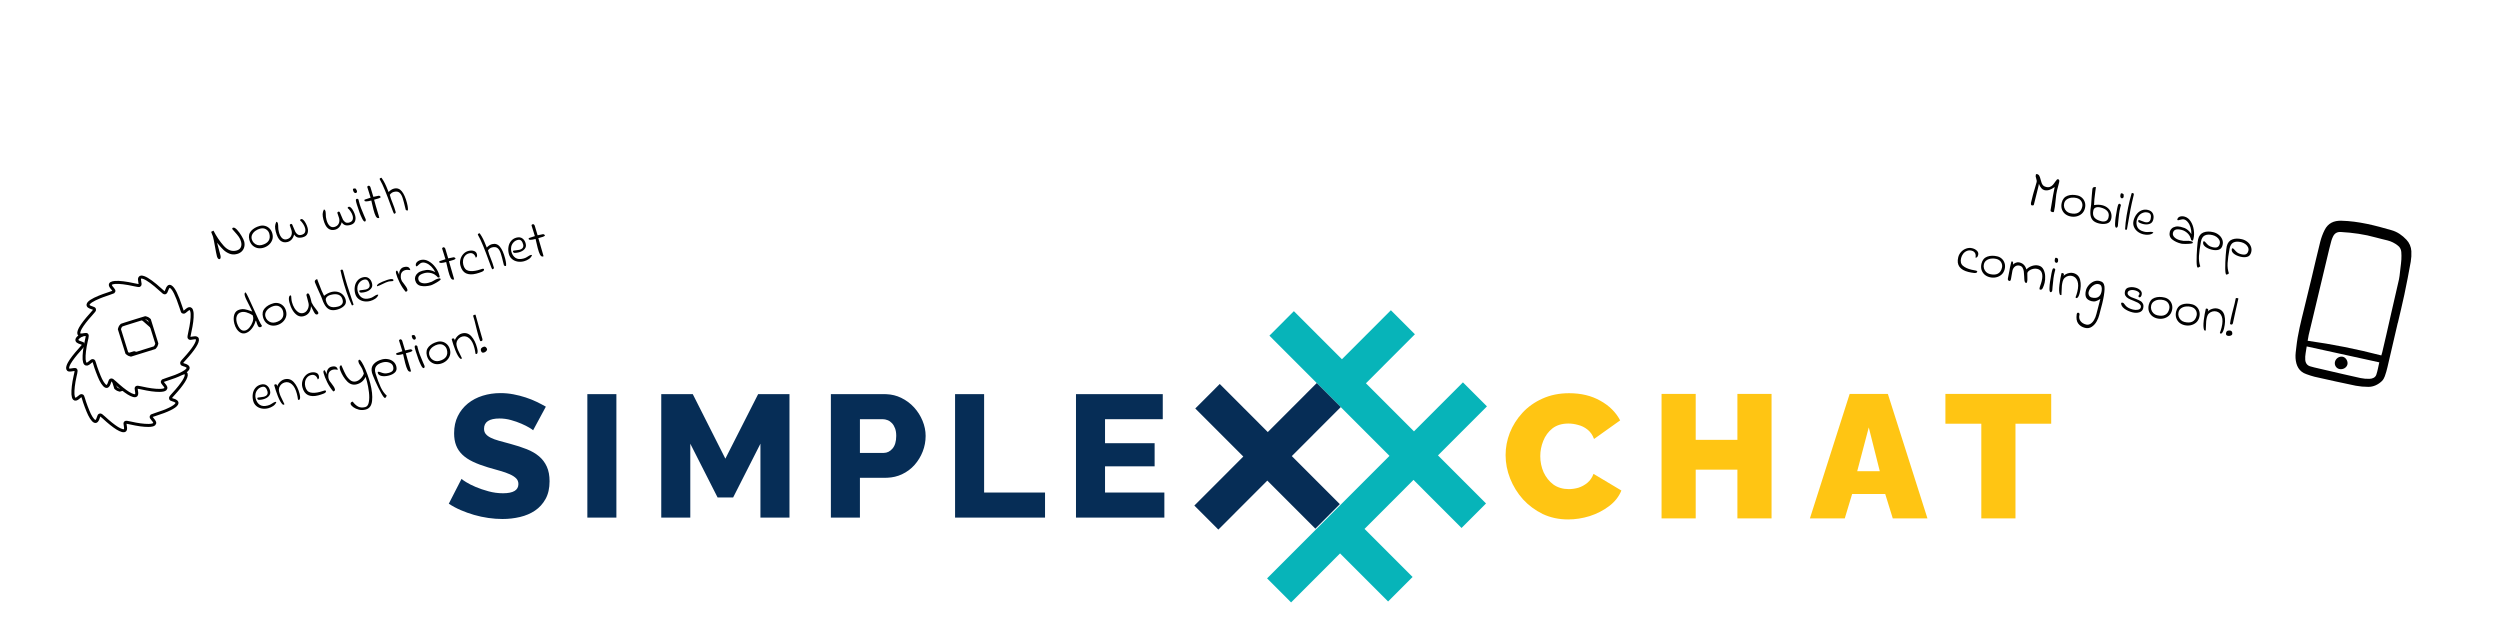 <svg width="830" height="212" viewBox="0 0 830 212" fill="none" xmlns="http://www.w3.org/2000/svg">
<rect width="830" height="212" fill="white"/>
<path fill-rule="evenodd" clip-rule="evenodd" d="M166.17 130.508C167.62 130.508 169.051 130.643 170.462 130.912C171.873 131.182 173.226 131.528 174.519 131.952C175.813 132.375 177.018 132.856 178.136 133.395C179.253 133.934 180.282 134.473 181.223 135.012L176.989 142.863L176.931 142.799C176.764 142.635 176.372 142.368 175.754 141.997C175.049 141.574 174.167 141.131 173.108 140.669C172.05 140.208 170.893 139.803 169.639 139.457C168.385 139.111 167.13 138.937 165.876 138.937C162.426 138.937 160.701 140.073 160.701 142.344C160.701 143.037 160.887 143.614 161.26 144.076C161.632 144.538 162.181 144.951 162.906 145.317C163.632 145.683 164.543 146.019 165.641 146.327C166.738 146.635 168.012 146.982 169.463 147.367C171.462 147.905 173.265 148.492 174.872 149.127C176.479 149.763 177.842 150.552 178.959 151.495C180.076 152.438 180.938 153.583 181.546 154.93C182.154 156.277 182.457 157.893 182.457 159.779C182.457 162.089 182.016 164.042 181.134 165.639C180.252 167.237 179.086 168.526 177.636 169.508C176.185 170.489 174.519 171.201 172.638 171.644C170.756 172.086 168.816 172.308 166.817 172.308C165.288 172.308 163.72 172.192 162.113 171.961C160.505 171.73 158.937 171.394 157.408 170.951C155.88 170.508 154.4 169.979 152.969 169.363C151.538 168.747 150.215 168.035 149 167.227L153.234 158.971L153.309 159.051C153.523 159.258 154.008 159.597 154.762 160.068C155.625 160.607 156.693 161.146 157.967 161.685C159.241 162.223 160.662 162.705 162.23 163.128C163.798 163.551 165.386 163.763 166.993 163.763C170.403 163.763 172.109 162.743 172.109 160.703C172.109 159.933 171.854 159.298 171.344 158.798C170.835 158.298 170.129 157.845 169.227 157.441C168.326 157.037 167.258 156.662 166.023 156.315C164.788 155.969 163.445 155.584 161.995 155.161C160.074 154.583 158.408 153.958 156.997 153.284C155.586 152.611 154.419 151.831 153.498 150.946C152.577 150.061 151.891 149.041 151.44 147.886C150.989 146.732 150.764 145.384 150.764 143.845C150.764 141.689 151.176 139.784 151.999 138.129C152.822 136.474 153.939 135.079 155.35 133.943C156.762 132.808 158.398 131.952 160.26 131.374C162.122 130.797 164.092 130.508 166.17 130.508ZM204.642 130.855V171.846H194.999V130.855H204.642ZM230.002 130.855L240.821 152.274L251.7 130.855H262.107V171.846H252.464V147.309L243.409 165.149H238.234L229.179 147.309V171.846H219.536V130.855H230.002ZM326.725 130.855V163.532H346.952V171.846H317.082V130.855H326.725ZM386.039 130.855V139.168H366.87V147.136H383.335V154.814H366.87V163.532H386.569V171.846H357.227V130.855H386.039ZM293.668 130.855L294.328 130.87C296.072 130.949 297.685 131.349 299.166 132.067C300.832 132.875 302.262 133.934 303.458 135.242C304.654 136.551 305.594 138.033 306.281 139.688C306.967 141.343 307.31 143.017 307.31 144.711C307.31 146.52 306.986 148.252 306.339 149.907C305.692 151.562 304.791 153.044 303.634 154.352C302.478 155.661 301.077 156.7 299.43 157.47C297.967 158.154 296.364 158.534 294.622 158.61L293.962 158.625H285.495V171.846H275.851V130.855H293.668ZM293.021 139.168H285.495V150.369H293.374C294.511 150.369 295.491 149.888 296.314 148.925C297.137 147.963 297.549 146.558 297.549 144.711C297.549 143.749 297.421 142.921 297.166 142.228C296.912 141.535 296.569 140.958 296.137 140.496C295.706 140.034 295.216 139.698 294.667 139.486C294.119 139.274 293.57 139.168 293.021 139.168Z" fill="#062D56"/>
<path fill-rule="evenodd" clip-rule="evenodd" d="M420.98 159.789L436.927 175.75L445.055 167.615L445.052 167.613L461.309 151.345L445.361 135.386L445.364 135.385L437.39 127.405L421.134 143.674L421.133 143.673L437.389 127.405L421.444 111.444L429.571 103.309L445.517 119.27L461.774 103L469.747 110.98L453.49 127.25L469.436 143.21L485.693 126.941L493.667 134.921L477.409 151.19L493.358 167.152L485.23 175.286L469.282 159.325L453.026 175.594L468.975 191.556L460.847 199.691L444.899 183.729L428.645 200L420.672 192.02L436.926 175.749L420.978 159.79L420.98 159.789Z" fill="#07B4B9"/>
<path fill-rule="evenodd" clip-rule="evenodd" d="M404.957 127.482L420.902 143.442L437.159 127.173L445.132 135.153L428.876 151.422L444.823 167.383L436.696 175.518L420.748 159.557L404.493 175.827L396.52 167.847L412.775 151.577L396.829 135.617L404.957 127.482Z" fill="#062D56"/>
<path d="M499.858 151.093C499.858 148.57 500.323 146.106 501.253 143.7C502.222 141.255 503.618 139.043 505.44 137.064C507.262 135.085 509.472 133.513 512.07 132.349C514.706 131.146 517.672 130.545 520.967 130.545C524.921 130.545 528.372 131.379 531.318 133.048C534.264 134.678 536.455 136.851 537.889 139.567L529.224 145.737C528.72 144.379 527.984 143.331 527.015 142.594C526.084 141.857 525.057 141.352 523.933 141.081C522.847 140.77 521.781 140.615 520.734 140.615C518.563 140.615 516.78 141.158 515.384 142.245C514.027 143.331 513.019 144.709 512.36 146.378C511.701 148.007 511.372 149.696 511.372 151.442C511.372 153.343 511.74 155.128 512.477 156.797C513.252 158.466 514.337 159.824 515.733 160.872C517.168 161.881 518.873 162.385 520.851 162.385C521.897 162.385 522.963 162.23 524.049 161.92C525.134 161.57 526.123 161.027 527.015 160.29C527.906 159.552 528.585 158.563 529.05 157.321L538.296 162.851C537.482 164.869 536.125 166.596 534.226 168.031C532.326 169.467 530.174 170.573 527.771 171.349C525.367 172.087 522.983 172.455 520.618 172.455C517.555 172.455 514.745 171.854 512.186 170.651C509.666 169.409 507.476 167.779 505.615 165.761C503.793 163.705 502.378 161.415 501.37 158.893C500.362 156.331 499.858 153.731 499.858 151.093Z" fill="#FFC513"/>
<path d="M588.156 130.777V172.106H576.817V155.924H562.976V172.106H551.637V130.777H562.976V146.028H576.817V130.777H588.156Z" fill="#FFC513"/>
<path d="M614.092 130.777H626.769L639.912 172.106H628.398L625.897 164.015H614.906L612.464 172.106H600.892L614.092 130.777ZM624.094 156.448L620.431 141.895L616.593 156.448H624.094Z" fill="#FFC513"/>
<path d="M681 140.673H669.137V172.106H657.797V140.673H645.876V130.777H681V140.673Z" fill="#FFC513"/>
<path d="M77.411 75.579C77.748 75.492 78.182 75.733 78.713 76.302C79.244 76.872 79.743 77.555 80.209 78.351C80.672 79.136 80.958 79.738 81.066 80.156C81.231 80.795 81.241 81.406 81.094 81.99C80.956 82.558 80.674 83.052 80.25 83.472C79.822 83.88 79.289 84.166 78.65 84.332C77.767 84.56 76.939 84.52 76.165 84.212C75.403 83.9 74.751 83.486 74.208 82.97C73.662 82.441 73.074 81.794 72.442 81.028L72.063 80.568L73.188 84.776C73.254 85.032 73.272 85.294 73.242 85.562C73.221 85.815 73.105 85.969 72.896 86.023C72.687 86.077 72.506 86 72.353 85.792C72.197 85.572 72.089 85.346 72.029 85.113C71.837 84.37 71.619 83.286 71.375 81.861C71.13 80.437 70.92 79.382 70.743 78.697C70.701 78.534 70.645 78.369 70.577 78.201C70.509 78.032 70.46 77.915 70.43 77.848C70.291 77.549 70.19 77.278 70.127 77.034L70.109 76.964C70.144 76.955 70.242 76.905 70.405 76.814C70.576 76.707 70.678 76.65 70.713 76.641L70.888 76.596C71.843 78.468 72.968 80.136 74.263 81.598C75.566 83.046 76.974 83.575 78.484 83.185C79.193 83.001 79.673 82.654 79.925 82.143C80.186 81.617 80.223 80.994 80.037 80.273C79.878 79.658 79.633 79.12 79.304 78.66C78.971 78.188 78.51 77.625 77.919 76.972L77.21 76.17C77.16 76.121 77.128 76.068 77.113 76.01C77.089 75.916 77.104 75.832 77.159 75.756C77.211 75.668 77.295 75.609 77.411 75.579ZM73.188 84.776L73.179 84.742L73.188 84.776ZM87.323 82.295C86.637 82.472 85.977 82.481 85.341 82.323C84.714 82.151 84.173 81.832 83.718 81.367C83.272 80.888 82.957 80.293 82.774 79.585C82.474 78.423 82.674 77.448 83.375 76.659C84.088 75.868 85.066 75.311 86.309 74.99C86.878 74.843 87.443 74.846 88.003 74.999C88.575 75.148 89.079 75.445 89.516 75.89C89.953 76.335 90.26 76.9 90.438 77.586C90.63 78.329 90.606 79.029 90.367 79.686C90.125 80.331 89.729 80.886 89.18 81.35C88.639 81.8 88.02 82.115 87.323 82.295ZM86.874 81.351C87.955 81.072 88.711 80.616 89.142 79.984C89.574 79.352 89.668 78.565 89.425 77.624C89.26 76.985 88.897 76.49 88.335 76.14C87.785 75.786 87.121 75.71 86.342 75.911C85.82 76.046 85.316 76.281 84.833 76.617C84.35 76.953 83.985 77.363 83.738 77.848C83.492 78.333 83.441 78.855 83.585 79.412C83.705 79.877 83.934 80.283 84.271 80.629C84.606 80.964 85.002 81.203 85.46 81.345C85.927 81.472 86.398 81.474 86.874 81.351ZM100.48 78.783C99.83 78.951 99.269 78.966 98.8 78.827C98.339 78.673 97.958 78.35 97.657 77.858C97.465 78.552 97.181 79.109 96.806 79.528C96.428 79.936 95.977 80.207 95.454 80.342C94.548 80.576 93.767 80.431 93.111 79.906C92.455 79.382 91.939 78.394 91.564 76.941C91.387 76.256 91.306 75.657 91.323 75.144C91.35 74.629 91.488 74.129 91.734 73.644C91.912 73.66 92.032 73.716 92.093 73.811C92.164 73.892 92.223 74.026 92.271 74.212C92.319 74.397 92.344 74.589 92.346 74.787C92.359 74.982 92.364 75.098 92.362 75.136C92.37 75.506 92.386 75.83 92.409 76.109C92.44 76.374 92.505 76.698 92.604 77.082C92.82 77.918 93.154 78.563 93.606 79.016C94.066 79.455 94.599 79.596 95.203 79.44C95.888 79.263 96.366 78.904 96.635 78.364C96.913 77.808 96.965 77.194 96.791 76.52L96.209 74.774C96.191 74.704 96.22 74.623 96.295 74.529C96.381 74.432 96.488 74.367 96.616 74.334C96.779 74.292 96.918 74.374 97.033 74.58C97.148 74.785 97.29 75.121 97.46 75.585C97.683 76.159 97.884 76.628 98.065 76.99C98.254 77.338 98.514 77.624 98.844 77.849C99.172 78.061 99.58 78.105 100.068 77.978C100.66 77.825 101.048 77.552 101.231 77.157C101.411 76.751 101.432 76.281 101.294 75.747C101.171 75.27 100.949 74.795 100.628 74.32C100.316 73.831 99.988 73.45 99.646 73.18C99.607 73.078 99.637 72.977 99.735 72.877C99.845 72.775 99.968 72.724 100.105 72.726C100.326 72.719 100.566 72.855 100.824 73.135C101.094 73.412 101.344 73.782 101.575 74.243C101.817 74.701 102.001 75.173 102.128 75.661C102.317 76.393 102.287 77.046 102.038 77.618C101.801 78.187 101.282 78.576 100.48 78.783ZM116.274 74.701C115.623 74.869 115.063 74.884 114.593 74.745C114.132 74.592 113.751 74.269 113.451 73.776C113.258 74.471 112.974 75.027 112.599 75.446C112.221 75.854 111.771 76.125 111.248 76.26C110.342 76.495 109.561 76.349 108.905 75.825C108.248 75.3 107.733 74.312 107.357 72.86C107.18 72.174 107.1 71.575 107.116 71.063C107.144 70.547 107.281 70.047 107.528 69.562C107.705 69.578 107.825 69.634 107.887 69.73C107.958 69.811 108.017 69.944 108.065 70.13C108.113 70.316 108.138 70.508 108.139 70.706C108.152 70.9 108.158 71.017 108.155 71.055C108.164 71.424 108.18 71.749 108.202 72.028C108.233 72.293 108.298 72.617 108.398 73C108.614 73.836 108.948 74.481 109.4 74.935C109.86 75.374 110.392 75.515 110.996 75.359C111.682 75.181 112.159 74.823 112.429 74.282C112.707 73.727 112.758 73.112 112.584 72.439L112.003 70.692C111.985 70.623 112.013 70.541 112.088 70.447C112.175 70.35 112.282 70.286 112.41 70.253C112.572 70.211 112.711 70.292 112.826 70.498C112.942 70.704 113.084 71.039 113.254 71.503C113.476 72.078 113.678 72.546 113.858 72.909C114.047 73.256 114.307 73.543 114.638 73.767C114.966 73.98 115.373 74.023 115.861 73.897C116.454 73.744 116.842 73.47 117.025 73.076C117.205 72.67 117.226 72.199 117.088 71.665C116.965 71.189 116.743 70.713 116.422 70.238C116.109 69.749 115.782 69.369 115.439 69.098C115.401 68.996 115.43 68.896 115.528 68.796C115.638 68.693 115.762 68.643 115.898 68.645C116.12 68.637 116.359 68.773 116.618 69.054C116.888 69.331 117.138 69.7 117.369 70.161C117.611 70.619 117.795 71.092 117.921 71.58C118.11 72.312 118.081 72.964 117.832 73.536C117.595 74.106 117.075 74.494 116.274 74.701ZM121.167 73.548C120.9 73.617 120.585 73.284 120.221 72.547C119.854 71.799 119.574 71.147 119.38 70.589C119.187 70.032 118.89 69.148 118.49 67.938C118.428 67.743 118.356 67.489 118.275 67.175C118.173 66.78 118.131 66.5 118.15 66.334C118.181 66.165 118.272 66.061 118.423 66.022C118.551 65.988 118.657 65.992 118.742 66.032C118.835 66.058 118.926 66.121 119.014 66.222L119.177 66.924C119.369 67.667 119.585 68.361 119.826 69.005C120.079 69.647 120.43 70.504 120.881 71.577C121.1 72.041 121.268 72.425 121.384 72.73C121.449 72.887 121.462 73.057 121.423 73.24C121.38 73.413 121.295 73.515 121.167 73.548ZM118.255 64.076C117.999 64.142 117.782 64.093 117.603 63.928C117.436 63.761 117.315 63.532 117.24 63.241C117.207 63.113 117.188 63.019 117.185 62.958C117.125 62.775 117.206 62.655 117.427 62.598C117.589 62.556 117.762 62.554 117.946 62.594C118.138 62.618 118.204 62.657 118.143 62.71C118.338 62.982 118.457 63.205 118.502 63.38C118.541 63.531 118.538 63.662 118.492 63.773C118.444 63.872 118.364 63.973 118.255 64.076ZM125.933 72.298C125.822 72.351 125.75 72.382 125.715 72.391C125.355 72.485 125.036 72.282 124.758 71.784C124.493 71.282 124.235 70.549 123.986 69.585C123.884 69.19 123.736 68.571 123.543 67.729C123.434 67.211 123.347 66.825 123.281 66.569C121.852 66.939 121.095 66.961 121.011 66.635C120.984 66.531 120.975 66.447 120.983 66.382C121.003 66.315 121.065 66.268 121.17 66.241L123.038 65.628C122.879 65.062 122.689 64.448 122.469 63.786C122.266 63.194 122.093 62.644 121.949 62.136C121.916 62.008 121.946 61.907 122.038 61.834C122.128 61.748 122.231 61.691 122.347 61.661C122.486 61.625 122.622 61.67 122.754 61.797C122.883 61.913 122.967 62.046 123.006 62.197L123.952 65.355L125.417 65.051C125.632 64.97 125.828 64.963 126.006 65.028C126.196 65.091 126.328 65.243 126.403 65.484C126.186 65.651 125.935 65.784 125.65 65.883C125.366 65.981 124.881 66.119 124.196 66.296C124.475 67.376 124.986 69.14 125.731 71.588C125.797 71.844 125.843 72.024 125.87 72.128C125.906 72.218 125.927 72.275 125.933 72.298ZM130.889 70.98C130.834 71.007 130.713 70.802 130.526 70.367C130.351 69.929 130.069 69.172 129.679 68.095C129.048 66.325 128.433 64.711 127.833 63.255C127.245 61.795 126.658 60.553 126.07 59.527C126.023 59.44 126.037 59.35 126.112 59.256C126.187 59.163 126.306 59.095 126.468 59.053C126.55 59.032 126.615 59.021 126.665 59.021C127.159 59.736 127.543 60.38 127.815 60.954C128.099 61.525 128.407 62.239 128.74 63.095L129.003 63.752C129.592 63.154 130.177 62.779 130.758 62.629C131.815 62.356 132.689 62.645 133.38 63.495C134.079 64.33 134.657 65.631 135.113 67.397C135.287 68.071 135.394 68.651 135.433 69.136C135.468 69.611 135.428 69.863 135.312 69.893C135.161 69.932 134.964 69.865 134.721 69.692L134.572 69.117L134.099 67.213C134.006 66.853 133.879 66.409 133.717 65.88C133.448 64.983 133.085 64.346 132.628 63.968C132.183 63.587 131.559 63.5 130.757 63.708C130.223 63.846 129.775 64.172 129.412 64.687C129.526 65.129 129.66 65.578 129.815 66.033C129.982 66.486 130.151 66.926 130.324 67.352C130.564 67.947 130.763 68.478 130.921 68.945C131.088 69.398 131.245 69.909 131.392 70.478C131.358 70.636 131.301 70.75 131.22 70.82C131.151 70.888 131.04 70.941 130.889 70.98ZM81.432 110.634C80.886 110.775 80.361 110.713 79.859 110.446C79.368 110.176 78.941 109.772 78.579 109.234C78.228 108.692 77.97 108.102 77.805 107.463C77.517 106.347 77.506 105.346 77.772 104.459C78.051 103.57 78.672 103 79.636 102.751C80.217 102.601 80.749 102.575 81.233 102.673C81.726 102.756 82.388 102.944 83.22 103.237L83.754 103.434C83.597 103.066 83.396 102.647 83.15 102.177C82.905 101.708 82.741 101.384 82.658 101.207C82.227 100.352 81.907 99.716 81.7 99.299C81.502 98.866 81.357 98.476 81.267 98.127C81.108 97.512 81.203 97.159 81.551 97.069C81.751 97.315 82.057 97.874 82.468 98.747C82.877 99.608 83.419 100.794 84.094 102.305C84.806 103.906 85.403 105.208 85.885 106.211C86.367 107.215 86.713 107.832 86.921 108.063C86.99 108.33 86.827 108.515 86.432 108.617C86.13 108.695 85.876 108.575 85.67 108.256C85.475 107.935 85.254 107.341 85.005 106.476L84.866 106.512C84.606 107.521 84.16 108.411 83.529 109.181C82.898 109.952 82.199 110.436 81.432 110.634ZM81.438 109.722C81.914 109.599 82.374 109.269 82.818 108.733C83.271 108.182 83.615 107.572 83.852 106.904C84.085 106.224 84.141 105.652 84.021 105.187L83.886 104.664C82.365 103.719 81.099 103.377 80.088 103.638C79.38 103.821 78.901 104.223 78.653 104.845C78.402 105.456 78.384 106.179 78.6 107.016L78.712 107.377C79.01 108.242 79.388 108.888 79.845 109.315C80.303 109.742 80.834 109.878 81.438 109.722ZM91.854 107.978C91.169 108.155 90.508 108.165 89.872 108.007C89.245 107.834 88.704 107.515 88.249 107.05C87.803 106.571 87.489 105.977 87.305 105.268C87.005 104.106 87.206 103.131 87.906 102.342C88.619 101.551 89.597 100.995 90.84 100.673C91.409 100.526 91.974 100.529 92.534 100.682C93.106 100.831 93.61 101.129 94.047 101.573C94.485 102.018 94.792 102.583 94.969 103.269C95.161 104.012 95.138 104.712 94.898 105.369C94.656 106.014 94.26 106.569 93.711 107.033C93.17 107.483 92.551 107.798 91.854 107.978ZM91.406 107.034C92.486 106.755 93.242 106.299 93.674 105.667C94.105 105.035 94.2 104.248 93.956 103.307C93.791 102.668 93.428 102.174 92.866 101.823C92.316 101.469 91.652 101.393 90.874 101.594C90.351 101.729 89.848 101.965 89.364 102.3C88.881 102.636 88.516 103.046 88.27 103.531C88.023 104.016 87.972 104.538 88.116 105.096C88.236 105.56 88.465 105.966 88.802 106.313C89.137 106.647 89.533 106.886 89.991 107.028C90.458 107.155 90.929 107.157 91.406 107.034ZM105.29 104.394C105.081 104.448 104.89 104.404 104.717 104.263C104.553 104.107 104.377 103.856 104.188 103.508C103.996 103.148 103.679 102.524 103.238 101.634C103.242 102.463 103.031 103.181 102.605 103.787C102.176 104.381 101.567 104.78 100.776 104.984C100.056 105.17 99.382 105.078 98.753 104.708C98.133 104.323 97.594 103.749 97.137 102.987C96.677 102.214 96.322 101.345 96.073 100.381C95.959 99.939 95.902 99.551 95.902 99.216C95.911 98.867 95.958 98.594 96.044 98.399C96.142 98.2 96.256 98.09 96.386 98.069C96.526 98.033 96.62 98.108 96.668 98.293C96.707 98.445 96.728 98.693 96.73 99.04C96.742 99.421 96.808 99.844 96.928 100.308C97.108 101.005 97.383 101.66 97.751 102.271C98.132 102.879 98.575 103.347 99.081 103.675C99.596 103.988 100.126 104.074 100.672 103.933C101.125 103.816 101.503 103.576 101.806 103.212C102.109 102.849 102.312 102.437 102.416 101.976C102.532 101.513 102.538 101.083 102.436 100.688L101.72 97.917C101.785 97.64 101.928 97.473 102.148 97.416C102.346 97.365 102.523 97.499 102.68 97.818C102.837 98.137 102.995 98.604 103.154 99.22C103.289 99.743 103.387 100.145 103.447 100.427C103.616 100.792 103.821 101.155 104.063 101.514C104.316 101.87 104.617 102.269 104.967 102.711C105.393 103.258 105.625 103.601 105.661 103.741C105.751 104.089 105.627 104.307 105.29 104.394ZM111.911 102.795C110.981 103.035 110.203 103.044 109.575 102.822C108.945 102.588 108.406 102.133 107.958 101.455C107.507 100.766 107.077 99.799 106.669 98.553L105.402 95.739C105.245 95.321 105.073 94.919 104.886 94.533C104.7 94.148 104.584 93.868 104.539 93.694C104.476 93.45 104.499 93.251 104.609 93.099C104.715 92.936 104.942 92.784 105.29 92.644C105.51 93.207 105.669 93.631 105.768 93.915C106.187 95.009 106.515 95.848 106.752 96.431C106.999 96.999 107.275 97.591 107.583 98.206C108.375 97.579 109.184 97.16 110.009 96.946C110.753 96.754 111.455 96.74 112.117 96.903C112.776 97.055 113.341 97.368 113.81 97.842C114.276 98.304 114.598 98.878 114.775 99.563C114.983 100.365 114.781 101.049 114.172 101.615C113.571 102.167 112.817 102.56 111.911 102.795ZM113.808 99.85C113.799 99.766 113.775 99.648 113.736 99.497C113.523 98.672 113.079 98.13 112.404 97.87C111.742 97.608 110.893 97.61 109.859 97.877C109.22 98.043 108.754 98.3 108.46 98.648C108.174 98.982 108.087 99.364 108.198 99.794C108.453 100.782 108.907 101.433 109.558 101.748C110.221 102.06 111.111 102.072 112.226 101.784C112.76 101.645 113.176 101.408 113.473 101.071C113.77 100.734 113.882 100.327 113.808 99.85ZM116.825 101.376C116.242 100.176 115.657 98.728 115.07 97.033C114.492 95.323 113.993 93.655 113.573 92.028C113.362 91.215 113.194 90.49 113.066 89.854C113.027 89.703 113.124 89.597 113.356 89.537C113.542 89.489 113.671 89.506 113.741 89.587C113.823 89.664 113.89 89.802 113.941 90C114.427 91.882 114.878 93.482 115.293 94.8C115.705 96.106 116.167 97.511 116.68 99.015C117.005 99.985 117.224 100.641 117.337 100.983C117.397 101.166 117.322 101.285 117.113 101.339C117.043 101.357 116.947 101.369 116.825 101.376ZM122.938 99.926C122.195 100.118 121.472 100.15 120.769 100.022C120.067 99.894 119.46 99.61 118.951 99.172C118.441 98.734 118.096 98.166 117.916 97.469C117.714 96.69 117.672 95.927 117.788 95.178C117.902 94.417 118.184 93.761 118.637 93.211C119.098 92.645 119.706 92.265 120.462 92.07C121.252 91.866 121.916 91.967 122.455 92.373C122.991 92.767 123.346 93.351 123.521 94.124C123.698 94.809 123.56 95.403 123.107 95.904C122.666 96.402 122.027 96.76 121.19 96.976C121.062 97.009 120.868 97.047 120.606 97.089C120.176 97.151 119.863 97.164 119.668 97.127C119.473 97.091 119.343 96.951 119.28 96.707C119.259 96.626 119.268 96.562 119.305 96.515C119.339 96.456 119.426 96.409 119.566 96.373C119.717 96.334 119.993 96.3 120.395 96.27C120.784 96.244 121.124 96.193 121.415 96.118C122.484 95.842 122.898 95.239 122.658 94.31C122.514 93.752 122.295 93.338 122.002 93.066C121.72 92.792 121.324 92.721 120.813 92.853C120.255 92.997 119.795 93.277 119.431 93.693C119.065 94.098 118.821 94.57 118.7 95.109C118.591 95.646 118.605 96.181 118.743 96.716C118.981 97.633 119.431 98.323 120.096 98.783C120.757 99.232 121.622 99.318 122.691 99.042C122.819 99.009 123.031 98.942 123.327 98.84C123.452 98.796 123.599 98.72 123.77 98.614C123.941 98.508 124.064 98.433 124.14 98.389C124.594 98.085 124.938 97.903 125.17 97.844C125.344 97.798 125.49 97.81 125.607 97.879C125.431 98.396 125.079 98.834 124.552 99.193C124.034 99.538 123.496 99.782 122.938 99.926ZM125.161 95.057C125.074 94.72 125.321 94.383 125.904 94.047C126.498 93.708 127.369 93.34 128.519 92.944C128.644 92.899 128.822 92.847 129.055 92.787C129.519 92.666 129.886 92.621 130.154 92.651C130.422 92.681 130.572 92.76 130.605 92.888C130.665 93.12 130.585 93.265 130.364 93.322C130.19 93.367 129.997 93.386 129.784 93.379C129.487 93.381 129.199 93.418 128.921 93.491C128.479 93.605 127.852 93.866 127.041 94.274C126.635 94.478 126.293 94.641 126.014 94.762C125.736 94.884 125.451 94.982 125.161 95.057ZM134.706 96.885C133.989 96.079 133.329 95.084 132.726 93.901C132.135 92.716 131.721 91.664 131.483 90.746C131.39 90.386 131.412 90.132 131.547 89.986C131.625 89.904 131.687 89.857 131.734 89.845C131.815 89.824 131.89 89.873 131.958 89.991C132.037 90.107 132.144 90.328 132.277 90.652L132.526 91.257C132.492 90.597 132.608 90.04 132.876 89.587C133.151 89.119 133.556 88.816 134.091 88.678C134.683 88.525 135.155 88.527 135.505 88.684C135.853 88.83 136.094 89.164 136.229 89.687C135.576 89.558 135.012 89.555 134.535 89.678C134.082 89.796 133.724 90.018 133.462 90.346C133.2 90.674 133.066 91.093 133.062 91.602C133.041 91.955 133.069 92.276 133.144 92.567C133.225 92.88 133.342 93.166 133.495 93.424C133.657 93.667 133.882 93.962 134.17 94.309C134.45 94.671 134.673 94.985 134.841 95.251C135.021 95.514 135.16 95.813 135.259 96.147C135.31 96.345 135.278 96.508 135.162 96.637C135.044 96.754 134.892 96.837 134.706 96.885ZM143.046 94.73C141.838 95.042 140.732 95.104 139.73 94.917C138.736 94.716 138.1 94.08 137.824 93.011C137.725 92.628 137.745 92.226 137.884 91.806C138.024 91.386 138.291 91.007 138.687 90.669C139.081 90.32 139.602 90.061 140.253 89.893C140.753 89.763 141.183 89.677 141.543 89.633C141.904 89.59 142.338 89.614 142.845 89.706C143.352 89.798 143.908 90.008 144.513 90.335C144.12 89.581 143.66 88.95 143.132 88.442C142.604 87.934 142.065 87.578 141.517 87.372C140.976 87.152 140.486 87.1 140.044 87.214C139.835 87.268 139.648 87.359 139.483 87.489C139.327 87.603 139.139 87.764 138.919 87.969C138.677 88.23 138.486 88.379 138.347 88.415C138.288 88.43 138.232 88.426 138.176 88.403C138.129 88.365 138.098 88.318 138.083 88.26C137.963 87.795 138.074 87.382 138.414 87.021C138.766 86.658 139.242 86.411 139.84 86.281C140.666 86.117 141.499 86.274 142.341 86.75C143.18 87.215 143.914 87.874 144.544 88.728C145.185 89.579 145.625 90.463 145.862 91.381C145.901 91.532 145.945 91.749 145.994 92.034L145.427 92.144C144.754 91.363 144.021 90.877 143.228 90.685C142.443 90.479 141.703 90.466 141.006 90.646C140.111 90.877 139.506 91.176 139.192 91.543C138.878 91.909 138.787 92.348 138.919 92.859C139.057 93.393 139.435 93.754 140.054 93.941C140.672 94.128 141.4 94.114 142.236 93.898C142.701 93.778 143.067 93.658 143.334 93.54C143.597 93.41 143.868 93.259 144.146 93.088C144.369 92.944 144.569 92.83 144.746 92.747C144.923 92.664 145.157 92.585 145.447 92.51C145.773 92.426 145.982 92.397 146.075 92.422C146.18 92.445 146.254 92.537 146.296 92.7C146.326 92.816 146.125 93.023 145.694 93.32C145.262 93.618 144.769 93.913 144.212 94.205C143.656 94.498 143.267 94.672 143.046 94.73ZM150.785 92.73C150.674 92.783 150.602 92.814 150.567 92.823C150.207 92.916 149.888 92.713 149.61 92.215C149.345 91.714 149.087 90.981 148.838 90.016C148.736 89.621 148.588 89.003 148.395 88.16C148.286 87.643 148.199 87.257 148.133 87.001C146.704 87.37 145.947 87.392 145.863 87.067C145.836 86.962 145.827 86.878 145.835 86.814C145.855 86.747 145.917 86.7 146.022 86.673L147.89 86.06C147.731 85.494 147.541 84.879 147.321 84.218C147.118 83.626 146.945 83.075 146.801 82.567C146.768 82.439 146.798 82.339 146.89 82.265C146.98 82.18 147.083 82.123 147.199 82.093C147.338 82.056 147.474 82.102 147.606 82.229C147.735 82.344 147.819 82.478 147.858 82.629L148.804 85.786L150.269 85.482C150.484 85.402 150.68 85.395 150.858 85.46C151.048 85.523 151.18 85.674 151.255 85.915C151.038 86.083 150.787 86.216 150.502 86.314C150.218 86.412 149.733 86.55 149.047 86.727C149.327 87.808 149.838 89.572 150.583 92.02C150.649 92.275 150.695 92.455 150.722 92.56C150.758 92.65 150.779 92.707 150.785 92.73ZM158.125 90.851C156.766 91.203 155.629 91.168 154.714 90.747C153.809 90.312 153.188 89.444 152.851 88.143C152.68 87.48 152.681 86.811 152.853 86.134C153.034 85.443 153.357 84.845 153.821 84.341C154.294 83.822 154.856 83.479 155.507 83.311C156.169 83.139 156.77 83.139 157.31 83.309C157.847 83.468 158.184 83.815 158.322 84.349C158.418 84.721 158.418 85.006 158.32 85.205C158.232 85.389 158.106 85.502 157.943 85.544C157.799 84.986 157.531 84.572 157.139 84.302C156.747 84.031 156.272 83.968 155.714 84.112C155.156 84.256 154.713 84.532 154.385 84.939C154.053 85.335 153.84 85.805 153.745 86.35C153.659 86.88 153.684 87.407 153.819 87.93C154.104 89.034 154.67 89.687 155.515 89.89C156.373 90.09 157.417 90.03 158.649 89.712C159.067 89.604 159.607 89.44 160.269 89.219C160.292 89.213 160.35 89.223 160.444 89.248C160.537 89.274 160.608 89.286 160.658 89.286L160.685 89.39C160.772 89.727 160.53 90.013 159.958 90.247C159.387 90.482 158.776 90.683 158.125 90.851ZM163.485 89.41C163.43 89.437 163.309 89.233 163.122 88.798C162.947 88.359 162.664 87.602 162.275 86.525C161.644 84.755 161.028 83.142 160.429 81.685C159.841 80.226 159.253 78.983 158.666 77.958C158.619 77.871 158.633 77.781 158.708 77.687C158.783 77.593 158.901 77.525 159.064 77.483C159.145 77.462 159.211 77.451 159.26 77.451C159.755 78.166 160.138 78.811 160.411 79.385C160.695 79.956 161.003 80.669 161.336 81.525L161.598 82.182C162.187 81.584 162.772 81.21 163.353 81.06C164.411 80.786 165.285 81.075 165.975 81.925C166.675 82.761 167.252 84.061 167.709 85.828C167.883 86.501 167.989 87.081 168.028 87.567C168.064 88.041 168.024 88.293 167.908 88.323C167.757 88.362 167.56 88.295 167.317 88.123L167.168 87.547L166.695 85.643C166.601 85.283 166.474 84.839 166.313 84.311C166.044 83.413 165.681 82.776 165.224 82.398C164.778 82.017 164.155 81.931 163.353 82.138C162.819 82.276 162.37 82.603 162.008 83.118C162.122 83.559 162.256 84.008 162.411 84.464C162.578 84.916 162.747 85.356 162.919 85.782C163.16 86.377 163.359 86.908 163.517 87.376C163.683 87.828 163.84 88.339 163.987 88.909C163.954 89.066 163.896 89.18 163.815 89.251C163.746 89.318 163.636 89.371 163.485 89.41ZM173.961 86.74C173.217 86.932 172.494 86.964 171.792 86.836C171.09 86.708 170.483 86.424 169.973 85.986C169.464 85.547 169.119 84.98 168.938 84.283C168.737 83.504 168.695 82.741 168.811 81.992C168.924 81.231 169.207 80.576 169.66 80.025C170.121 79.459 170.729 79.079 171.485 78.884C172.275 78.68 172.939 78.781 173.478 79.187C174.013 79.581 174.369 80.165 174.544 80.938C174.721 81.623 174.583 82.217 174.13 82.718C173.689 83.216 173.05 83.573 172.213 83.79C172.085 83.823 171.891 83.861 171.629 83.903C171.199 83.965 170.886 83.978 170.691 83.941C170.495 83.905 170.366 83.765 170.303 83.521C170.282 83.44 170.29 83.376 170.328 83.329C170.362 83.27 170.449 83.223 170.589 83.187C170.74 83.148 171.016 83.114 171.417 83.084C171.807 83.058 172.147 83.007 172.438 82.932C173.507 82.656 173.921 82.053 173.681 81.124C173.537 80.566 173.318 80.151 173.025 79.88C172.743 79.606 172.347 79.535 171.836 79.667C171.278 79.811 170.817 80.091 170.454 80.507C170.088 80.912 169.844 81.384 169.723 81.923C169.614 82.46 169.628 82.995 169.766 83.53C170.003 84.447 170.454 85.137 171.119 85.597C171.78 86.046 172.645 86.132 173.714 85.856C173.842 85.823 174.054 85.756 174.35 85.654C174.475 85.61 174.622 85.534 174.793 85.428C174.964 85.322 175.087 85.247 175.163 85.203C175.617 84.899 175.961 84.718 176.193 84.657C176.367 84.612 176.513 84.624 176.63 84.693C176.453 85.21 176.102 85.648 175.575 86.007C175.057 86.352 174.519 86.596 173.961 86.74ZM180.466 85.059C180.356 85.112 180.283 85.144 180.248 85.153C179.888 85.246 179.569 85.043 179.292 84.544C179.026 84.043 178.768 83.31 178.519 82.346C178.417 81.951 178.269 81.332 178.076 80.49C177.967 79.972 177.88 79.586 177.814 79.33C176.385 79.7 175.628 79.722 175.544 79.396C175.517 79.292 175.508 79.207 175.516 79.143C175.536 79.076 175.598 79.029 175.703 79.002L177.571 78.389C177.412 77.823 177.222 77.209 177.002 76.547C176.799 75.955 176.626 75.405 176.482 74.897C176.449 74.769 176.479 74.668 176.571 74.595C176.661 74.51 176.764 74.452 176.88 74.422C177.02 74.386 177.155 74.431 177.287 74.558C177.416 74.674 177.5 74.807 177.539 74.958L178.485 78.116L179.95 77.812C180.165 77.731 180.361 77.724 180.539 77.79C180.729 77.852 180.861 78.004 180.936 78.245C180.719 78.412 180.468 78.545 180.183 78.644C179.899 78.742 179.414 78.88 178.729 79.057C179.008 80.137 179.52 81.901 180.264 84.349C180.33 84.605 180.376 84.785 180.403 84.889C180.439 84.979 180.46 85.036 180.466 85.059ZM89.075 135.532C88.331 135.724 87.608 135.756 86.906 135.628C86.203 135.499 85.597 135.216 85.087 134.778C84.577 134.339 84.232 133.771 84.052 133.074C83.851 132.296 83.808 131.532 83.925 130.783C84.038 130.023 84.321 129.367 84.774 128.816C85.235 128.251 85.843 127.871 86.598 127.676C87.388 127.471 88.053 127.572 88.591 127.978C89.127 128.373 89.482 128.957 89.657 129.729C89.835 130.415 89.697 131.008 89.244 131.51C88.802 132.008 88.163 132.365 87.327 132.581C87.199 132.614 87.004 132.652 86.743 132.695C86.312 132.757 86 132.769 85.804 132.733C85.609 132.697 85.48 132.557 85.417 132.313C85.396 132.231 85.404 132.167 85.442 132.12C85.476 132.062 85.563 132.015 85.702 131.979C85.853 131.94 86.13 131.905 86.531 131.876C86.921 131.85 87.261 131.799 87.551 131.724C88.62 131.448 89.035 130.845 88.794 129.915C88.65 129.358 88.432 128.943 88.138 128.672C87.857 128.398 87.46 128.327 86.949 128.459C86.392 128.603 85.931 128.883 85.568 129.299C85.201 129.704 84.957 130.176 84.837 130.715C84.727 131.251 84.742 131.787 84.88 132.321C85.117 133.239 85.568 133.928 86.232 134.389C86.894 134.837 87.759 134.924 88.828 134.648C88.955 134.615 89.167 134.547 89.463 134.446C89.588 134.401 89.736 134.326 89.907 134.22C90.078 134.114 90.201 134.039 90.276 133.994C90.731 133.691 91.074 133.509 91.306 133.449C91.481 133.404 91.626 133.416 91.743 133.485C91.567 134.002 91.215 134.439 90.689 134.799C90.17 135.143 89.632 135.388 89.075 135.532ZM94.447 134.218C94.296 134.306 94.21 134.354 94.186 134.36C94.093 134.384 93.983 134.363 93.854 134.297C93.323 133.826 92.788 132.905 92.247 131.533C91.718 130.157 91.322 128.958 91.058 127.936C91.016 127.773 91.111 127.662 91.343 127.602C91.692 127.512 91.915 127.659 92.014 128.042C92.041 128.147 92.058 128.235 92.065 128.308C92.106 128.037 92.239 127.736 92.463 127.405C92.688 127.075 92.969 126.773 93.308 126.499C93.646 126.226 94.013 126.038 94.408 125.936C95.651 125.615 96.7 125.933 97.554 126.889C98.406 127.834 99.042 129.12 99.462 130.747C99.606 131.304 99.664 131.767 99.635 132.133C99.603 132.489 99.488 132.692 99.29 132.743C99.081 132.797 98.96 132.76 98.927 132.632C98.849 131.996 98.734 131.381 98.581 130.788C98.193 129.29 97.639 128.224 96.918 127.593C96.194 126.949 95.402 126.739 94.542 126.961C94.124 127.069 93.745 127.279 93.404 127.59C93.074 127.898 92.836 128.27 92.688 128.705C92.551 129.136 92.545 129.591 92.668 130.067C92.806 130.601 92.955 131.059 93.115 131.439C93.276 131.819 93.492 132.271 93.763 132.796C94.044 133.306 94.272 133.78 94.447 134.218ZM105.66 131.264C104.3 131.616 103.164 131.581 102.249 131.16C101.344 130.725 100.723 129.857 100.386 128.556C100.215 127.893 100.216 127.224 100.388 126.547C100.569 125.856 100.891 125.258 101.356 124.754C101.829 124.235 102.391 123.892 103.042 123.723C103.704 123.552 104.305 123.552 104.845 123.722C105.382 123.881 105.719 124.228 105.857 124.762C105.953 125.134 105.953 125.419 105.855 125.618C105.766 125.802 105.641 125.915 105.478 125.957C105.334 125.399 105.066 124.985 104.674 124.715C104.281 124.444 103.807 124.381 103.249 124.525C102.691 124.669 102.248 124.945 101.919 125.352C101.588 125.748 101.375 126.218 101.28 126.763C101.194 127.293 101.219 127.82 101.354 128.343C101.639 129.447 102.204 130.1 103.05 130.303C103.907 130.503 104.952 130.443 106.183 130.125C106.602 130.017 107.142 129.853 107.804 129.632C107.827 129.626 107.885 129.636 107.978 129.661C108.072 129.687 108.143 129.699 108.193 129.699L108.22 129.803C108.307 130.14 108.064 130.426 107.493 130.66C106.921 130.895 106.31 131.096 105.66 131.264ZM110.645 129.957C109.929 129.151 109.269 128.156 108.666 126.974C108.074 125.788 107.66 124.736 107.423 123.818C107.33 123.458 107.351 123.205 107.487 123.058C107.565 122.976 107.627 122.929 107.673 122.917C107.755 122.896 107.829 122.945 107.897 123.064C107.977 123.179 108.083 123.4 108.217 123.725L108.466 124.33C108.432 123.669 108.548 123.112 108.815 122.659C109.091 122.191 109.496 121.888 110.03 121.75C110.623 121.597 111.094 121.599 111.445 121.756C111.792 121.902 112.034 122.236 112.169 122.759C111.516 122.63 110.951 122.628 110.475 122.751C110.022 122.868 109.664 123.09 109.402 123.418C109.139 123.746 109.006 124.165 109.001 124.675C108.981 125.027 109.008 125.348 109.083 125.639C109.164 125.952 109.281 126.238 109.435 126.496C109.597 126.739 109.822 127.034 110.11 127.381C110.389 127.743 110.613 128.057 110.781 128.323C110.96 128.587 111.1 128.885 111.198 129.219C111.249 129.417 111.217 129.58 111.102 129.709C110.983 129.827 110.831 129.909 110.645 129.957ZM121.412 135.968C120.622 136.173 119.87 136.187 119.155 136.013C118.453 135.835 117.858 135.573 117.372 135.228C116.886 134.882 116.584 134.576 116.466 134.309C116.353 134.066 116.36 133.853 116.487 133.672C116.625 133.487 116.825 133.374 117.087 133.331C117.669 134.098 118.27 134.649 118.89 134.984C119.509 135.32 120.287 135.379 121.222 135.162C121.876 135.006 122.285 134.454 122.449 133.507C122.628 132.568 122.641 131.468 122.489 130.206C122.339 128.955 122.112 127.744 121.809 126.57C121.653 125.966 121.508 125.477 121.374 125.102C120.77 126.411 119.783 127.243 118.412 127.597C117.227 127.903 116.169 127.575 115.239 126.613C114.32 125.649 113.585 124.482 113.033 123.112C112.974 122.979 112.911 122.784 112.845 122.529C112.656 121.797 112.799 121.369 113.276 121.246C113.322 121.234 113.461 121.508 113.693 122.068C114.058 122.953 114.428 123.737 114.803 124.421C115.178 125.105 115.658 125.693 116.244 126.186C116.839 126.665 117.496 126.811 118.217 126.625C118.786 126.478 119.319 126.142 119.815 125.617C120.32 125.077 120.646 124.541 120.794 124.007C120.565 123.124 120.245 122.364 119.832 121.727C119.429 121.075 119.215 120.727 119.191 120.684C119.102 120.434 119.048 120.275 119.03 120.205C118.97 119.973 118.961 119.795 119.004 119.673C119.058 119.547 119.161 119.465 119.312 119.426C119.475 119.384 119.746 119.667 120.127 120.275C120.507 120.883 120.916 121.701 121.355 122.728C121.794 123.754 122.193 124.841 122.551 125.988C122.731 126.586 122.858 127.03 122.933 127.321C123.509 129.552 123.708 131.471 123.529 133.079C123.361 134.684 122.655 135.647 121.412 135.968ZM127.85 132.129C127.618 132.189 127.179 131.64 126.532 130.481C125.897 129.319 125.255 128.01 124.606 126.554C123.972 125.107 123.604 124.185 123.501 123.79C123.198 122.617 123.373 121.661 124.024 120.922C124.673 120.172 125.619 119.636 126.863 119.315C127.525 119.144 128.188 119.121 128.853 119.247C129.514 119.361 130.091 119.627 130.584 120.045C131.073 120.452 131.403 120.986 131.574 121.648C131.787 122.473 131.647 123.129 131.153 123.616C130.671 124.1 129.994 124.455 129.123 124.68C128.217 124.914 127.405 124.963 126.688 124.826C125.979 124.674 125.556 124.331 125.418 123.797L125.39 123.618C125.448 123.504 125.523 123.435 125.616 123.411C125.697 123.39 125.793 123.403 125.904 123.448C126.024 123.479 126.152 123.52 126.289 123.572C126.719 123.746 127.129 123.869 127.519 123.942C127.921 124.011 128.39 123.977 128.924 123.839C129.656 123.65 130.14 123.388 130.376 123.055C130.621 122.707 130.669 122.248 130.522 121.678C130.414 121.26 130.179 120.924 129.816 120.671C129.453 120.418 129.028 120.261 128.542 120.201C128.055 120.141 127.58 120.171 127.115 120.291C126.034 120.57 125.281 121.013 124.855 121.619C124.426 122.213 124.379 123.037 124.713 124.091C125.286 125.876 125.842 127.356 126.381 128.531C126.932 129.702 127.603 130.644 128.394 131.357L128.421 131.387C128.427 131.41 128.404 131.441 128.352 131.479C128.314 131.526 128.287 131.564 128.27 131.593C128.187 131.85 128.047 132.029 127.85 132.129ZM136.476 123.282C136.366 123.335 136.293 123.366 136.258 123.375C135.898 123.468 135.579 123.266 135.302 122.767C135.036 122.266 134.778 121.533 134.529 120.569C134.427 120.174 134.28 119.555 134.087 118.712C133.978 118.195 133.89 117.809 133.824 117.553C132.395 117.922 131.639 117.944 131.554 117.619C131.527 117.514 131.518 117.43 131.526 117.366C131.546 117.299 131.608 117.252 131.713 117.225L133.581 116.612C133.422 116.046 133.233 115.432 133.012 114.77C132.809 114.178 132.636 113.627 132.492 113.119C132.459 112.991 132.489 112.891 132.582 112.817C132.671 112.732 132.774 112.675 132.89 112.645C133.03 112.609 133.165 112.654 133.297 112.781C133.426 112.896 133.51 113.03 133.549 113.181L134.496 116.338L135.96 116.034C136.175 115.954 136.371 115.947 136.549 116.012C136.739 116.075 136.871 116.226 136.946 116.467C136.729 116.635 136.478 116.768 136.194 116.866C135.909 116.965 135.424 117.102 134.739 117.279C135.018 118.36 135.53 120.124 136.274 122.572C136.34 122.827 136.386 123.007 136.413 123.112C136.449 123.202 136.47 123.259 136.476 123.282ZM140.697 122.21C140.43 122.279 140.114 121.945 139.75 121.209C139.383 120.461 139.103 119.808 138.91 119.251C138.716 118.693 138.419 117.809 138.02 116.599C137.957 116.404 137.885 116.15 137.804 115.837C137.702 115.442 137.661 115.161 137.68 114.995C137.71 114.826 137.801 114.722 137.952 114.683C138.08 114.65 138.186 114.653 138.271 114.693C138.364 114.719 138.455 114.782 138.543 114.883L138.706 115.585C138.898 116.329 139.115 117.022 139.355 117.667C139.608 118.308 139.96 119.165 140.41 120.238C140.63 120.702 140.797 121.087 140.913 121.391C140.978 121.548 140.991 121.718 140.952 121.902C140.91 122.074 140.825 122.177 140.697 122.21ZM137.784 112.737C137.528 112.803 137.311 112.754 137.132 112.589C136.965 112.422 136.844 112.193 136.769 111.902C136.736 111.775 136.718 111.68 136.714 111.619C136.655 111.436 136.735 111.316 136.956 111.259C137.119 111.217 137.292 111.216 137.475 111.255C137.668 111.28 137.733 111.319 137.673 111.371C137.867 111.643 137.987 111.867 138.032 112.041C138.071 112.192 138.067 112.323 138.022 112.434C137.973 112.533 137.894 112.634 137.784 112.737ZM146.268 120.77C145.583 120.947 144.922 120.956 144.286 120.799C143.659 120.626 143.118 120.307 142.663 119.842C142.217 119.363 141.902 118.768 141.719 118.06C141.419 116.898 141.619 115.923 142.32 115.134C143.033 114.343 144.011 113.786 145.254 113.465C145.823 113.318 146.388 113.321 146.948 113.473C147.52 113.623 148.024 113.92 148.461 114.365C148.899 114.81 149.206 115.375 149.383 116.061C149.575 116.804 149.552 117.504 149.312 118.161C149.07 118.806 148.674 119.361 148.125 119.825C147.584 120.275 146.965 120.59 146.268 120.77ZM145.82 119.826C146.9 119.547 147.656 119.091 148.088 118.459C148.519 117.827 148.614 117.04 148.37 116.099C148.205 115.46 147.842 114.965 147.28 114.615C146.73 114.261 146.066 114.185 145.288 114.386C144.765 114.521 144.262 114.756 143.778 115.092C143.295 115.428 142.93 115.838 142.684 116.323C142.437 116.808 142.386 117.33 142.53 117.887C142.65 118.352 142.879 118.758 143.216 119.104C143.551 119.439 143.947 119.678 144.405 119.82C144.872 119.947 145.343 119.949 145.82 119.826ZM153.384 118.987C153.233 119.075 153.146 119.122 153.123 119.128C153.03 119.152 152.919 119.131 152.791 119.065C152.26 118.595 151.725 117.674 151.184 116.302C150.655 114.926 150.258 113.727 149.994 112.705C149.952 112.542 150.047 112.431 150.28 112.371C150.628 112.281 150.852 112.427 150.951 112.811C150.978 112.915 150.995 113.004 151.001 113.077C151.043 112.806 151.176 112.505 151.4 112.174C151.625 111.844 151.906 111.542 152.244 111.268C152.583 110.995 152.949 110.807 153.344 110.705C154.588 110.384 155.636 110.701 156.491 111.658C157.343 112.603 157.978 113.889 158.399 115.515C158.543 116.073 158.6 116.535 158.571 116.902C158.539 117.258 158.424 117.461 158.227 117.512C158.018 117.566 157.897 117.529 157.864 117.401C157.786 116.764 157.67 116.15 157.517 115.557C157.13 114.058 156.576 112.993 155.855 112.362C155.131 111.718 154.339 111.508 153.479 111.73C153.061 111.838 152.681 112.048 152.34 112.359C152.011 112.667 151.772 113.039 151.624 113.473C151.488 113.905 151.482 114.359 151.605 114.836C151.743 115.37 151.892 115.827 152.052 116.207C152.212 116.587 152.428 117.04 152.7 117.564C152.981 118.074 153.209 118.548 153.384 118.987ZM159.733 113.256C159.57 113.298 159.453 113.254 159.383 113.123C159.13 112.531 158.82 111.521 158.45 110.092L157.99 108.24C157.9 107.842 157.76 107.277 157.571 106.545C157.388 105.836 157.223 105.272 157.077 104.851C157.074 104.79 157.114 104.73 157.198 104.671C157.291 104.597 157.407 104.543 157.546 104.506C157.674 104.473 157.783 104.464 157.873 104.478C158.083 105.242 158.429 106.484 158.911 108.207C159.402 109.914 159.772 111.201 160.02 112.066L160.141 112.462C160.252 112.892 160.163 113.145 159.872 113.22L159.733 113.256ZM160.675 117.046C160.396 117.118 160.175 117.101 160.011 116.995C159.856 116.874 159.742 116.674 159.67 116.395C159.586 116.07 159.639 115.796 159.83 115.573C160.032 115.347 160.319 115.187 160.69 115.09C160.911 115.033 161.12 115.097 161.316 115.282C161.51 115.455 161.635 115.652 161.692 115.873C161.752 116.105 161.659 116.346 161.414 116.595C161.177 116.83 160.931 116.98 160.675 117.046Z" fill="black"/>
<path fill-rule="evenodd" clip-rule="evenodd" d="M33.207 105.722C32.909 105.935 32.855 106.156 33.008 106.539C33.113 106.805 33.255 107.002 33.751 107.566C34.066 107.923 34.159 108.135 34.095 108.345C34.068 108.433 34.001 108.533 33.943 108.571C33.885 108.608 33.167 108.866 32.347 109.143C30.657 109.713 30.218 109.872 29.328 110.233C27.003 111.179 25.704 112.028 25.547 112.706C25.432 113.202 25.828 113.528 26.951 113.863C27.44 114.008 27.594 114.107 27.66 114.317C27.753 114.618 27.645 114.775 26.41 116.128C24.911 117.77 23.668 119.387 23.02 120.536C22.57 121.331 22.359 122.073 22.476 122.447C22.623 122.918 22.984 122.966 24.429 122.704C24.822 122.633 25.045 122.658 25.164 122.786C25.293 122.926 25.29 123.28 25.156 123.878C25.095 124.149 24.99 124.617 24.922 124.918C24.394 127.262 24.14 129.44 24.221 130.927C24.254 131.516 24.432 132.144 24.624 132.343C24.953 132.685 25.439 132.559 26.101 131.961C26.737 131.387 26.913 131.293 27.191 131.377C27.432 131.45 27.515 131.596 27.701 132.277C28.076 133.655 29.128 136.451 29.725 137.655C30.505 139.231 31.302 140.086 31.831 139.917C32.149 139.815 32.436 139.35 32.671 138.559C32.828 138.029 32.931 137.865 33.148 137.797C33.436 137.707 33.626 137.825 34.493 138.629C36.147 140.164 37.722 141.423 38.923 142.171C40.196 142.963 41.175 143.214 41.517 142.836C41.709 142.624 41.745 142.176 41.622 141.541C41.44 140.604 41.447 140.4 41.666 140.255C41.839 140.142 42.186 140.178 43.268 140.424C45.764 140.992 47.718 141.257 49.303 141.243C50.25 141.235 50.914 141.085 51.182 140.819C51.544 140.461 51.404 140.034 50.642 139.176C50.237 138.72 50.134 138.508 50.205 138.274C50.234 138.179 50.303 138.078 50.372 138.028C50.451 137.972 50.891 137.818 51.688 137.568C55.519 136.369 58.061 135.122 58.632 134.161C58.868 133.765 58.81 133.514 58.414 133.224C58.149 133.03 57.936 132.939 57.34 132.763C56.822 132.609 56.713 132.54 56.643 132.315C56.545 132.001 56.624 131.878 57.626 130.786C60.604 127.541 62.118 125.141 61.814 124.147C61.769 124.001 61.737 123.967 61.551 123.869C61.29 123.733 60.938 123.724 60.364 123.839C59.634 123.985 59.383 124 59.226 123.907C59.144 123.859 59.072 123.781 59.054 123.72C58.995 123.529 59.083 122.938 59.342 121.786C59.896 119.313 60.154 117.268 60.089 115.849C60.067 115.368 60.044 115.218 59.931 114.845C59.81 114.444 59.786 114.394 59.651 114.265C59.328 113.958 58.912 114.056 58.29 114.585C57.672 115.111 57.536 115.215 57.421 115.252C57.276 115.298 57.1 115.274 56.955 115.189C56.858 115.132 56.829 115.057 56.317 113.497C55.014 109.533 53.946 107.383 53.002 106.825C52.668 106.628 52.471 106.638 52.24 106.864C52.016 107.083 51.892 107.303 51.73 107.768C51.473 108.508 51.315 108.774 51.095 108.842C50.833 108.924 50.676 108.815 49.51 107.738C47.335 105.729 45.275 104.231 44.094 103.802C43.342 103.528 42.933 103.546 42.739 103.864C42.554 104.167 42.549 104.523 42.717 105.325C42.768 105.572 42.814 105.847 42.818 105.936C42.826 106.13 42.708 106.37 42.587 106.407C42.38 106.469 41.865 106.398 40.776 106.155C38.157 105.572 35.964 105.302 34.543 105.39C34.023 105.422 33.417 105.573 33.207 105.722ZM44.798 117.181C45.14 117.262 45.432 117.417 45.7 117.657L45.912 117.847L47.132 121.757L48.351 125.666L48.284 125.951C48.198 126.312 48.059 126.577 47.811 126.853L47.615 127.07L43.694 128.293L39.774 129.516L39.542 129.455C39.12 129.343 38.96 129.265 38.677 129.033L38.396 128.802L37.168 124.865L35.94 120.927L36.04 120.578C36.148 120.2 36.265 120 36.532 119.736L36.705 119.566L37.82 119.195C38.433 118.99 40.194 118.439 41.733 117.97L44.532 117.117L44.798 117.181Z" fill="white" stroke="black"/>
<path fill-rule="evenodd" clip-rule="evenodd" d="M36.912 94.092C36.614 94.304 36.56 94.525 36.712 94.909C36.818 95.174 36.96 95.371 37.456 95.935C37.771 96.293 37.864 96.504 37.8 96.714C37.772 96.803 37.705 96.902 37.647 96.94C37.59 96.978 36.872 97.235 36.052 97.512C34.361 98.082 33.923 98.241 33.033 98.603C30.707 99.548 29.409 100.397 29.252 101.076C29.137 101.572 29.532 101.898 30.655 102.232C31.144 102.377 31.299 102.476 31.364 102.686C31.458 102.987 31.35 103.144 30.114 104.498C28.616 106.14 27.372 107.756 26.724 108.905C26.275 109.701 26.064 110.443 26.181 110.816C26.328 111.288 26.688 111.335 28.134 111.073C28.526 111.002 28.75 111.027 28.869 111.156C28.997 111.295 28.995 111.649 28.861 112.247C28.8 112.518 28.695 112.986 28.627 113.287C28.099 115.631 27.845 117.809 27.926 119.297C27.958 119.886 28.137 120.514 28.328 120.712C28.658 121.054 29.143 120.928 29.806 120.33C30.442 119.756 30.618 119.662 30.895 119.746C31.137 119.819 31.22 119.965 31.405 120.646C31.78 122.024 32.833 124.82 33.43 126.025C34.21 127.6 35.007 128.456 35.535 128.286C35.853 128.185 36.141 127.719 36.376 126.928C36.533 126.398 36.635 126.234 36.853 126.167C37.141 126.077 37.331 126.194 38.197 126.998C39.851 128.533 41.426 129.792 42.628 130.54C43.9 131.332 44.88 131.583 45.222 131.205C45.414 130.993 45.45 130.545 45.326 129.91C45.144 128.974 45.151 128.769 45.371 128.625C45.544 128.511 45.891 128.548 46.973 128.794C49.469 129.361 51.423 129.627 53.008 129.613C53.954 129.604 54.619 129.454 54.887 129.189C55.249 128.83 55.108 128.403 54.346 127.545C53.942 127.09 53.839 126.877 53.91 126.643C53.939 126.548 54.008 126.447 54.077 126.397C54.156 126.341 54.596 126.187 55.393 125.938C59.223 124.739 61.766 123.491 62.337 122.531C62.573 122.134 62.514 121.883 62.118 121.593C61.854 121.4 61.641 121.308 61.045 121.132C60.526 120.979 60.417 120.909 60.347 120.684C60.249 120.37 60.328 120.247 61.331 119.155C64.309 115.911 65.823 113.511 65.519 112.517C65.474 112.37 65.441 112.336 65.256 112.239C64.995 112.102 64.642 112.093 64.068 112.208C63.339 112.354 63.088 112.37 62.931 112.277C62.849 112.228 62.777 112.15 62.758 112.089C62.7 111.898 62.788 111.307 63.046 110.155C63.601 107.682 63.858 105.637 63.794 104.218C63.772 103.737 63.748 103.587 63.636 103.214C63.515 102.813 63.491 102.764 63.355 102.634C63.033 102.328 62.616 102.426 61.995 102.954C61.377 103.48 61.241 103.585 61.126 103.621C60.98 103.667 60.804 103.644 60.66 103.558C60.562 103.501 60.534 103.426 60.021 101.866C58.719 97.902 57.651 95.752 56.707 95.194C56.373 94.997 56.176 95.007 55.944 95.234C55.721 95.452 55.597 95.672 55.435 96.138C55.177 96.877 55.02 97.143 54.799 97.212C54.538 97.293 54.38 97.184 53.215 96.107C51.04 94.098 48.979 92.601 47.799 92.171C47.046 91.897 46.638 91.916 46.444 92.234C46.259 92.536 46.254 92.892 46.421 93.694C46.473 93.942 46.519 94.217 46.522 94.305C46.53 94.5 46.413 94.74 46.291 94.776C46.085 94.839 45.57 94.767 44.481 94.524C41.861 93.941 39.668 93.671 38.247 93.759C37.728 93.791 37.121 93.942 36.912 94.092ZM48.503 105.55C48.844 105.632 49.137 105.786 49.404 106.026L49.617 106.217L50.836 110.126L52.056 114.036L51.988 114.32C51.903 114.681 51.764 114.946 51.515 115.222L51.319 115.439L47.399 116.662L43.478 117.885L43.247 117.824C42.825 117.713 42.665 117.635 42.382 117.402L42.101 117.172L40.873 113.234L39.644 109.297L39.744 108.947C39.853 108.569 39.97 108.369 40.237 108.106L40.409 107.936L41.524 107.564C42.138 107.359 43.899 106.808 45.438 106.339L48.236 105.486L48.503 105.55Z" fill="white" stroke="black"/>
<path d="M682.963 63.111C682.839 63.612 682.742 64.107 682.671 64.596C682.615 65.077 682.54 65.757 682.447 66.636C682.316 68.124 682.145 69.293 681.936 70.143C681.893 70.318 681.832 70.414 681.754 70.432C681.675 70.45 681.589 70.447 681.496 70.424C681.403 70.401 681.339 70.385 681.304 70.377C681.141 70.337 681.017 70.288 680.932 70.23C680.85 70.16 680.8 70.037 680.782 69.859L681.586 65.015C681.668 64.528 681.858 63.556 682.156 62.096C681.511 62.556 680.907 62.877 680.343 63.059C679.782 63.23 679.245 63.252 678.732 63.126C677.998 62.945 677.392 62.246 676.913 61.028C676.905 61.212 676.865 61.449 676.793 61.74C676.722 62.032 676.68 62.201 676.669 62.247L675.244 67.958C675.215 68.075 675.128 68.152 674.983 68.191C674.852 68.22 674.723 68.219 674.594 68.188C674.431 68.148 674.329 68.061 674.288 67.927C674.261 67.784 674.256 67.604 674.273 67.386L674.875 64.939C674.967 64.566 675.082 64.149 675.22 63.689C675.358 63.228 675.456 62.907 675.513 62.723C675.772 61.922 675.984 61.189 676.147 60.525C676.196 60.327 676.207 60.132 676.18 59.94C676.156 59.736 676.101 59.506 676.016 59.251C675.931 58.995 675.873 58.777 675.843 58.596C675.825 58.419 675.839 58.237 675.885 58.05C675.939 57.829 676.077 57.746 676.299 57.8C676.648 57.886 676.902 58.085 677.061 58.395C677.222 58.695 677.369 59.126 677.502 59.69C677.623 60.153 677.736 60.52 677.842 60.794C677.948 61.067 678.107 61.322 678.321 61.56C678.537 61.787 678.826 61.944 679.187 62.033C679.705 62.185 680.161 62.193 680.553 62.054C680.949 61.904 681.274 61.688 681.529 61.405C681.784 61.121 682.05 60.767 682.328 60.341C682.563 59.991 682.751 59.753 682.893 59.627C683.038 59.49 683.182 59.457 683.325 59.53C683.68 59.592 683.776 59.956 683.613 60.62C683.475 61.179 683.367 61.592 683.29 61.857L682.963 63.111ZM687.223 71.816C686.536 71.646 685.949 71.341 685.465 70.901C684.994 70.451 684.669 69.914 684.49 69.289C684.324 68.655 684.329 67.983 684.504 67.272C684.791 66.107 685.43 65.343 686.421 64.982C687.424 64.623 688.549 64.597 689.796 64.904C690.367 65.045 690.862 65.315 691.283 65.715C691.715 66.118 692.018 66.619 692.192 67.218C692.366 67.817 692.368 68.46 692.199 69.147C692.015 69.893 691.662 70.499 691.14 70.963C690.621 71.416 690.009 71.717 689.306 71.865C688.616 72.004 687.922 71.988 687.223 71.816ZM687.276 70.772C688.36 71.039 689.241 70.996 689.921 70.644C690.601 70.293 691.057 69.645 691.289 68.701C691.447 68.06 691.362 67.452 691.034 66.877C690.717 66.305 690.169 65.923 689.388 65.731C688.864 65.602 688.309 65.57 687.725 65.636C687.14 65.702 686.624 65.891 686.177 66.201C685.73 66.511 685.437 66.945 685.3 67.505C685.185 67.971 685.194 68.436 685.326 68.902C685.462 69.355 685.698 69.753 686.034 70.095C686.384 70.429 686.798 70.654 687.276 70.772ZM696.858 74.187C695.926 73.958 695.236 73.597 694.789 73.103C694.345 72.599 694.086 71.942 694.014 71.133C693.944 70.312 694.024 69.257 694.255 67.967L694.476 64.888C694.535 64.446 694.574 64.01 694.593 63.583C694.612 63.155 694.643 62.853 694.686 62.678C694.746 62.434 694.861 62.27 695.029 62.188C695.2 62.094 695.472 62.069 695.845 62.111C695.772 62.711 695.711 63.159 695.662 63.456C695.512 64.618 695.403 65.512 695.336 66.138C695.283 66.755 695.246 67.407 695.225 68.094C696.22 67.919 697.131 67.933 697.958 68.137C698.704 68.32 699.329 68.641 699.834 69.099C700.342 69.546 700.691 70.089 700.879 70.728C701.071 71.356 701.082 72.014 700.913 72.701C700.715 73.505 700.213 74.012 699.408 74.222C698.617 74.422 697.767 74.411 696.858 74.187ZM699.925 72.495C699.957 72.417 699.992 72.302 700.029 72.15C700.233 71.323 700.099 70.635 699.628 70.087C699.17 69.541 698.422 69.141 697.385 68.885C696.744 68.728 696.211 68.733 695.787 68.9C695.377 69.059 695.119 69.353 695.013 69.785C694.769 70.775 694.859 71.564 695.283 72.15C695.719 72.739 696.496 73.171 697.615 73.447C698.151 73.579 698.63 73.567 699.051 73.411C699.473 73.255 699.764 72.95 699.925 72.495ZM702.562 75.591C702.294 75.525 702.174 75.082 702.203 74.261C702.235 73.428 702.298 72.721 702.392 72.139C702.486 71.556 702.644 70.637 702.866 69.382C702.904 69.181 702.961 68.923 703.038 68.609C703.136 68.213 703.232 67.946 703.328 67.809C703.435 67.675 703.564 67.626 703.716 67.663C703.844 67.695 703.936 67.748 703.992 67.824C704.062 67.891 704.111 67.989 704.141 68.12L703.951 68.815C703.768 69.561 703.629 70.274 703.536 70.956C703.454 71.64 703.357 72.561 703.245 73.72C703.217 74.233 703.182 74.65 703.14 74.974C703.123 75.142 703.054 75.298 702.932 75.442C702.813 75.573 702.69 75.623 702.562 75.591ZM704.491 65.871C704.235 65.808 704.067 65.661 703.987 65.431C703.92 65.205 703.921 64.946 703.993 64.654C704.025 64.526 704.054 64.434 704.08 64.379C704.114 64.19 704.242 64.122 704.463 64.177C704.626 64.217 704.779 64.298 704.922 64.42C705.08 64.533 705.119 64.598 705.041 64.616C705.083 64.947 705.082 65.201 705.039 65.375C705.002 65.527 704.937 65.641 704.844 65.717C704.754 65.781 704.636 65.832 704.491 65.871ZM705.527 76.173C705.583 74.84 705.755 73.288 706.043 71.517C706.345 69.738 706.696 68.032 707.098 66.401C707.299 65.586 707.494 64.867 707.684 64.247C707.721 64.095 707.856 64.048 708.089 64.106C708.276 64.151 708.381 64.227 708.405 64.332C708.44 64.439 708.433 64.592 708.384 64.79C707.92 66.678 707.557 68.3 707.298 69.657C707.04 71.003 706.781 72.459 706.519 74.026C706.345 75.033 706.227 75.715 706.164 76.07C706.13 76.26 706.008 76.328 705.798 76.277C705.728 76.26 705.638 76.225 705.527 76.173ZM711.596 77.797C710.85 77.613 710.199 77.298 709.641 76.852C709.084 76.406 708.684 75.869 708.444 75.241C708.203 74.613 708.168 73.95 708.34 73.251C708.532 72.47 708.857 71.778 709.315 71.174C709.776 70.558 710.336 70.115 710.995 69.845C711.67 69.566 712.385 69.519 713.143 69.706C713.935 69.901 714.472 70.305 714.754 70.918C715.038 71.519 715.074 72.202 714.862 72.965C714.692 73.653 714.289 74.11 713.653 74.336C713.028 74.565 712.296 74.577 711.457 74.37C711.329 74.339 711.139 74.28 710.889 74.193C710.481 74.043 710.2 73.906 710.045 73.781C709.89 73.657 709.843 73.472 709.903 73.228C709.923 73.146 709.961 73.094 710.016 73.07C710.074 73.035 710.173 73.034 710.313 73.069C710.464 73.106 710.724 73.207 711.091 73.372C711.447 73.533 711.77 73.65 712.062 73.722C713.134 73.986 713.784 73.652 714.014 72.719C714.151 72.16 714.156 71.692 714.026 71.314C713.908 70.939 713.593 70.688 713.08 70.562C712.521 70.424 711.983 70.452 711.465 70.646C710.951 70.829 710.513 71.128 710.15 71.546C709.8 71.966 709.558 72.445 709.426 72.981C709.2 73.901 709.27 74.722 709.636 75.442C710.005 76.151 710.726 76.637 711.798 76.901C711.926 76.933 712.145 76.974 712.453 77.025C712.584 77.045 712.75 77.049 712.951 77.037C713.152 77.024 713.296 77.016 713.383 77.013C713.927 76.962 714.316 76.965 714.549 77.022C714.724 77.065 714.846 77.145 714.916 77.261C714.516 77.632 713.999 77.851 713.365 77.917C712.745 77.974 712.155 77.934 711.596 77.797ZM724.167 80.891C722.955 80.593 721.952 80.124 721.158 79.483C720.379 78.834 720.121 77.974 720.385 76.901C720.48 76.517 720.688 76.173 721.01 75.869C721.332 75.565 721.747 75.358 722.256 75.249C722.768 75.128 723.35 75.147 724.003 75.308C724.504 75.431 724.923 75.559 725.262 75.692C725.6 75.825 725.97 76.052 726.373 76.374C726.776 76.695 727.166 77.143 727.543 77.718C727.555 76.868 727.449 76.094 727.225 75.397C727.001 74.699 726.697 74.13 726.311 73.689C725.94 73.239 725.533 72.96 725.09 72.851C724.88 72.799 724.672 72.791 724.465 72.827C724.273 72.854 724.032 72.905 723.741 72.982C723.404 73.097 723.166 73.137 723.026 73.103C722.967 73.088 722.919 73.058 722.881 73.011C722.858 72.956 722.853 72.9 722.868 72.841C722.982 72.375 723.275 72.064 723.746 71.908C724.229 71.755 724.764 71.763 725.353 71.933C726.157 72.18 726.817 72.713 727.332 73.532C727.85 74.34 728.184 75.268 728.333 76.318C728.494 77.371 728.461 78.358 728.234 79.279C728.197 79.43 728.132 79.643 728.04 79.917L727.49 79.744C727.268 78.738 726.853 77.962 726.246 77.417C725.653 76.864 725.007 76.501 724.308 76.329C723.411 76.108 722.737 76.084 722.286 76.257C721.836 76.431 721.547 76.774 721.421 77.286C721.289 77.822 721.451 78.319 721.907 78.778C722.363 79.236 723.01 79.568 723.849 79.775C724.315 79.889 724.693 79.958 724.985 79.98C725.279 79.991 725.589 79.987 725.914 79.968C726.179 79.947 726.409 79.942 726.604 79.953C726.799 79.963 727.042 80.005 727.334 80.076C727.66 80.157 727.858 80.23 727.928 80.297C728.01 80.367 728.031 80.483 727.991 80.646C727.962 80.763 727.687 80.849 727.166 80.906C726.646 80.964 726.071 80.989 725.442 80.983C724.814 80.976 724.389 80.946 724.167 80.891ZM729.645 88.839C729.412 88.781 729.286 88.089 729.266 86.762C729.259 85.438 729.314 83.981 729.434 82.392C729.562 80.817 729.675 79.831 729.772 79.435C730.062 78.258 730.669 77.499 731.593 77.158C732.521 76.805 733.608 76.783 734.854 77.09C735.519 77.253 736.113 77.548 736.639 77.974C737.167 78.388 737.549 78.896 737.784 79.498C738.022 80.088 738.059 80.715 737.895 81.379C737.692 82.206 737.257 82.717 736.591 82.911C735.937 83.109 735.173 83.1 734.299 82.885C733.39 82.661 732.653 82.319 732.086 81.858C731.535 81.389 731.325 80.886 731.457 80.35L731.517 80.179C731.622 80.106 731.72 80.081 731.814 80.104C731.895 80.124 731.974 80.181 732.05 80.273C732.141 80.358 732.234 80.455 732.33 80.565C732.626 80.922 732.928 81.225 733.237 81.474C733.558 81.726 733.987 81.918 734.523 82.05C735.257 82.231 735.807 82.23 736.173 82.049C736.554 81.858 736.814 81.477 736.955 80.906C737.058 80.487 737.01 80.079 736.811 79.684C736.611 79.289 736.312 78.95 735.912 78.666C735.512 78.382 735.079 78.183 734.613 78.068C733.53 77.802 732.657 77.834 731.994 78.165C731.335 78.485 730.902 79.188 730.697 80.274C730.354 82.118 730.141 83.684 730.059 84.974C729.988 86.266 730.132 87.414 730.49 88.417L730.499 88.456C730.493 88.479 730.459 88.495 730.395 88.504C730.339 88.528 730.297 88.548 730.268 88.566C730.074 88.753 729.866 88.844 729.645 88.839ZM739.152 91.179C738.919 91.122 738.793 90.43 738.774 89.103C738.766 87.778 738.822 86.321 738.941 84.732C739.069 83.157 739.182 82.171 739.28 81.775C739.569 80.598 740.176 79.839 741.101 79.498C742.028 79.146 743.115 79.123 744.362 79.43C745.026 79.593 745.621 79.888 746.146 80.314C746.674 80.728 747.056 81.236 747.291 81.838C747.529 82.428 747.566 83.055 747.402 83.719C747.199 84.546 746.764 85.057 746.098 85.252C745.444 85.449 744.68 85.44 743.806 85.225C742.897 85.001 742.16 84.659 741.593 84.198C741.042 83.729 740.832 83.226 740.964 82.69L741.024 82.52C741.129 82.447 741.228 82.421 741.321 82.444C741.402 82.465 741.481 82.521 741.557 82.614C741.648 82.698 741.741 82.795 741.838 82.905C742.133 83.262 742.435 83.565 742.745 83.814C743.066 84.067 743.494 84.258 744.03 84.39C744.764 84.571 745.314 84.571 745.68 84.389C746.061 84.198 746.322 83.817 746.462 83.246C746.565 82.827 746.517 82.42 746.318 82.025C746.119 81.63 745.819 81.29 745.419 81.006C745.02 80.723 744.587 80.523 744.121 80.409C743.037 80.142 742.164 80.174 741.502 80.505C740.842 80.825 740.409 81.528 740.204 82.614C739.861 84.458 739.649 86.025 739.566 87.314C739.495 88.607 739.639 89.754 739.998 90.757L740.006 90.796C740.001 90.82 739.966 90.836 739.902 90.845C739.847 90.868 739.804 90.889 739.775 90.906C739.581 91.093 739.373 91.184 739.152 91.179ZM653.493 90.288C652.129 89.953 651.145 89.383 650.54 88.579C649.949 87.766 649.814 86.707 650.135 85.402C650.299 84.738 650.617 84.149 651.089 83.635C651.576 83.112 652.144 82.739 652.792 82.516C653.455 82.284 654.113 82.248 654.765 82.408C655.429 82.572 655.959 82.856 656.353 83.263C656.75 83.657 656.883 84.122 656.751 84.658C656.659 85.031 656.523 85.282 656.343 85.41C656.178 85.53 656.014 85.57 655.85 85.53C655.988 84.971 655.948 84.479 655.732 84.055C655.515 83.631 655.127 83.35 654.567 83.212C654.008 83.075 653.487 83.107 653.005 83.31C652.525 83.501 652.114 83.813 651.773 84.248C651.445 84.674 651.217 85.15 651.088 85.674C650.815 86.781 651.003 87.624 651.652 88.204C652.311 88.787 653.259 89.23 654.494 89.534C654.914 89.637 655.467 89.749 656.154 89.868C656.178 89.874 656.224 89.91 656.294 89.977C656.364 90.044 656.421 90.089 656.465 90.112L656.439 90.217C656.356 90.555 656.007 90.691 655.393 90.627C654.779 90.562 654.145 90.449 653.493 90.288ZM660.577 92.032C659.89 91.863 659.304 91.558 658.819 91.118C658.349 90.668 658.024 90.131 657.844 89.506C657.679 88.872 657.683 88.2 657.858 87.489C658.145 86.324 658.784 85.56 659.775 85.199C660.778 84.84 661.903 84.814 663.15 85.121C663.721 85.262 664.217 85.532 664.637 85.932C665.069 86.335 665.372 86.836 665.546 87.435C665.72 88.034 665.722 88.677 665.553 89.365C665.37 90.11 665.017 90.716 664.495 91.18C663.975 91.633 663.364 91.934 662.66 92.082C661.971 92.221 661.276 92.205 660.577 92.032ZM660.63 90.989C661.714 91.256 662.596 91.213 663.275 90.862C663.955 90.51 664.411 89.862 664.643 88.918C664.801 88.277 664.716 87.669 664.388 87.094C664.072 86.522 663.523 86.14 662.742 85.948C662.218 85.819 661.664 85.787 661.079 85.853C660.494 85.919 659.978 86.108 659.531 86.418C659.084 86.728 658.792 87.162 658.654 87.722C658.539 88.188 658.548 88.653 658.681 89.119C658.816 89.572 659.052 89.97 659.388 90.312C659.738 90.646 660.152 90.871 660.63 90.989ZM677.383 96.169C677.208 96.126 677.115 96.054 677.103 95.952C677.094 95.839 677.115 95.677 677.167 95.467C677.198 95.389 677.227 95.297 677.253 95.192C677.282 95.076 677.309 94.99 677.335 94.934C677.543 94.392 677.708 93.871 677.831 93.369C678.104 92.263 678.13 91.354 677.909 90.645C677.691 89.924 677.18 89.465 676.376 89.267C675.933 89.158 675.463 89.159 674.966 89.272C674.48 89.387 674.057 89.573 673.697 89.831C673.349 90.091 673.142 90.355 673.076 90.623C673.051 90.975 673.054 91.415 673.085 91.942C673.082 92.003 673.085 92.195 673.092 92.518C673.11 92.844 673.089 93.129 673.029 93.374L672.965 93.71C672.919 93.897 672.803 93.967 672.616 93.921C672.383 93.864 672.228 93.665 672.151 93.325C672.086 92.987 672.045 92.477 672.028 91.793C672.008 91.12 671.967 90.56 671.904 90.112C671.841 89.664 671.706 89.26 671.498 88.9C671.29 88.54 670.971 88.307 670.539 88.201C669.945 88.054 669.429 88.144 668.991 88.468C668.564 88.796 668.277 89.257 668.131 89.851C668.034 90.247 667.94 90.78 667.849 91.45C667.787 91.953 667.713 92.38 667.626 92.73C667.575 92.939 667.513 93.091 667.44 93.184C667.368 93.278 667.244 93.303 667.07 93.26C666.837 93.203 666.692 93.087 666.636 92.912C666.583 92.726 666.597 92.47 666.677 92.144C666.835 91.503 666.991 90.719 667.144 89.793C667.161 89.674 667.211 89.371 667.294 88.885C667.379 88.387 667.494 87.896 667.638 87.412L667.797 86.84C667.884 86.787 667.975 86.772 668.068 86.795C668.196 86.827 668.281 86.934 668.322 87.117C668.378 87.292 668.367 87.536 668.29 87.851C668.539 87.591 668.863 87.38 669.261 87.219C669.659 87.057 670.045 87.022 670.418 87.114C671.059 87.272 671.556 87.536 671.909 87.908C672.277 88.27 672.564 88.786 672.77 89.454C673.243 88.94 673.857 88.554 674.613 88.295C675.38 88.039 676.114 87.997 676.813 88.169C677.535 88.347 678.068 88.769 678.411 89.434C678.765 90.102 678.959 90.848 678.991 91.671C679.035 92.498 678.976 93.237 678.816 93.89C678.672 94.472 678.482 95.019 678.245 95.529C678.02 96.042 677.733 96.255 677.383 96.169ZM680.78 97.006C680.512 96.94 680.393 96.496 680.422 95.675C680.454 94.843 680.517 94.135 680.611 93.553C680.705 92.971 680.863 92.052 681.085 90.797C681.122 90.596 681.18 90.338 681.257 90.023C681.355 89.627 681.451 89.36 681.547 89.223C681.654 89.089 681.783 89.041 681.935 89.078C682.063 89.109 682.155 89.163 682.21 89.238C682.28 89.305 682.33 89.404 682.36 89.535L682.17 90.23C681.987 90.975 681.848 91.689 681.755 92.37C681.673 93.055 681.576 93.976 681.463 95.135C681.436 95.647 681.401 96.065 681.359 96.388C681.342 96.557 681.273 96.713 681.151 96.856C681.032 96.987 680.908 97.037 680.78 97.006ZM682.71 87.285C682.453 87.222 682.285 87.076 682.206 86.846C682.138 86.619 682.14 86.36 682.212 86.069C682.244 85.941 682.272 85.849 682.298 85.793C682.333 85.604 682.46 85.537 682.682 85.591C682.845 85.632 682.998 85.712 683.141 85.834C683.299 85.947 683.338 86.012 683.26 86.03C683.302 86.362 683.301 86.615 683.258 86.79C683.221 86.941 683.156 87.055 683.063 87.131C682.973 87.195 682.855 87.247 682.71 87.285ZM684.397 97.952C684.223 97.958 684.124 97.959 684.101 97.953C684.007 97.93 683.92 97.859 683.838 97.74C683.594 97.074 683.559 96.009 683.735 94.544C683.921 93.083 684.141 91.839 684.393 90.814C684.434 90.651 684.57 90.598 684.803 90.655C685.153 90.741 685.28 90.977 685.186 91.361C685.16 91.466 685.132 91.552 685.104 91.619C685.269 91.4 685.528 91.198 685.883 91.014C686.237 90.829 686.628 90.697 687.056 90.617C687.483 90.536 687.895 90.545 688.291 90.643C689.538 90.95 690.311 91.727 690.609 92.974C690.911 94.21 690.86 95.644 690.459 97.275C690.321 97.834 690.152 98.269 689.953 98.578C689.756 98.875 689.558 99 689.36 98.951C689.151 98.899 689.062 98.809 689.093 98.681C689.327 98.084 689.517 97.488 689.663 96.894C690.033 95.391 690.05 94.19 689.715 93.292C689.383 92.382 688.786 91.821 687.924 91.609C687.504 91.505 687.071 91.51 686.623 91.622C686.187 91.737 685.8 91.951 685.464 92.264C685.139 92.579 684.918 92.976 684.8 93.454C684.668 93.99 684.583 94.463 684.543 94.873C684.504 95.284 684.48 95.785 684.47 96.375C684.475 96.957 684.451 97.483 684.397 97.952ZM692.211 108.847C691.232 108.606 690.479 108.124 689.953 107.401C689.435 106.693 689.273 105.671 689.466 104.334C689.503 104.133 689.569 103.989 689.665 103.901C689.772 103.816 689.89 103.79 690.018 103.821C690.158 103.856 690.268 103.938 690.347 104.069C690.423 104.211 690.432 104.374 690.375 104.558C690.185 105.327 690.298 105.997 690.714 106.569C691.138 107.156 691.763 107.551 692.591 107.754C693.069 107.872 693.531 107.8 693.978 107.54C694.437 107.282 694.843 106.863 695.196 106.282C695.546 105.714 695.82 105.027 696.018 104.223C696.365 102.813 696.72 101.448 697.082 100.129L697.319 99.242C696.747 99.608 696.247 99.855 695.819 99.985C695.404 100.117 694.94 100.12 694.427 99.994C693.53 99.773 692.924 99.371 692.611 98.787C692.312 98.195 692.286 97.397 692.532 96.395C692.673 95.824 692.971 95.267 693.426 94.724C693.895 94.172 694.449 93.753 695.089 93.465C695.74 93.18 696.409 93.123 697.096 93.292C697.329 93.349 697.539 93.426 697.726 93.521C698.431 93.868 698.762 94.684 698.717 95.971C698.672 97.258 698.41 98.874 697.931 100.82C697.799 101.356 697.613 102.064 697.371 102.943L696.945 104.6C696.782 105.264 696.499 105.96 696.097 106.689C695.692 107.43 695.156 108.027 694.488 108.481C693.82 108.934 693.061 109.056 692.211 108.847ZM694.449 98.776C695.311 98.988 696.014 98.945 696.557 98.646C697.103 98.336 697.475 97.778 697.673 96.975C697.699 96.87 697.731 96.686 697.771 96.424C697.845 95.874 697.808 95.42 697.661 95.062C697.529 94.696 697.236 94.457 696.781 94.345C696.304 94.228 695.825 94.289 695.346 94.529C694.866 94.77 694.454 95.113 694.11 95.56C693.768 95.995 693.544 96.428 693.438 96.859C693.331 97.29 693.368 97.694 693.547 98.072C693.729 98.438 694.029 98.673 694.449 98.776ZM704.207 100.567C704.402 100.479 704.575 100.453 704.726 100.49C704.866 100.525 704.99 100.599 705.098 100.712C705.218 100.828 705.332 100.967 705.44 101.13C705.551 101.281 705.641 101.395 705.708 101.474C705.924 101.749 706.251 102.003 706.688 102.234C707.126 102.465 707.607 102.645 708.131 102.774C708.725 102.921 709.283 102.941 709.803 102.834C710.338 102.718 710.653 102.468 710.748 102.084C710.834 101.734 710.773 101.429 710.566 101.168C710.361 100.895 710.089 100.668 709.751 100.485C709.413 100.303 708.957 100.098 708.382 99.87C707.601 99.579 706.989 99.305 706.546 99.048C706.114 98.793 705.797 98.474 705.595 98.091C705.396 97.695 705.368 97.207 705.511 96.624C705.666 95.995 706.078 95.602 706.747 95.445C707.419 95.277 708.139 95.287 708.908 95.477C709.607 95.649 710.164 95.947 710.579 96.37C711.008 96.785 711.161 97.267 711.038 97.818C710.984 98.138 710.876 98.377 710.713 98.535C710.554 98.681 710.392 98.734 710.229 98.694C710.136 98.671 710.063 98.616 710.01 98.529C709.969 98.444 709.963 98.344 709.992 98.227C710.038 98.041 710.152 97.853 710.335 97.663C710.345 97.369 710.205 97.112 709.913 96.892C709.633 96.675 709.271 96.511 708.828 96.402C708.176 96.242 707.627 96.237 707.182 96.387C706.741 96.525 706.479 96.757 706.399 97.084C706.313 97.433 706.387 97.736 706.621 97.991C706.854 98.246 707.159 98.463 707.535 98.642C707.926 98.813 708.486 99.025 709.214 99.278C709.812 99.512 710.288 99.734 710.644 99.945C711.012 100.159 711.288 100.468 711.473 100.872C711.66 101.264 711.678 101.769 711.526 102.387C711.368 103.028 710.946 103.461 710.26 103.688C709.577 103.903 708.822 103.909 707.995 103.705C706.934 103.444 706.029 103.029 705.279 102.462C704.541 101.897 704.183 101.265 704.207 100.567ZM716.118 105.705C715.431 105.535 714.845 105.23 714.36 104.79C713.89 104.34 713.565 103.803 713.385 103.178C713.22 102.544 713.225 101.872 713.4 101.161C713.686 99.996 714.325 99.232 715.317 98.871C716.319 98.512 717.444 98.486 718.691 98.793C719.262 98.934 719.758 99.204 720.178 99.604C720.61 100.007 720.913 100.508 721.087 101.107C721.261 101.706 721.264 102.349 721.094 103.037C720.911 103.782 720.558 104.388 720.036 104.852C719.516 105.305 718.905 105.606 718.201 105.754C717.512 105.893 716.818 105.877 716.118 105.705ZM716.171 104.661C717.255 104.928 718.137 104.885 718.817 104.534C719.496 104.182 719.952 103.534 720.185 102.59C720.342 101.949 720.257 101.341 719.929 100.766C719.613 100.194 719.064 99.812 718.284 99.62C717.759 99.491 717.205 99.459 716.62 99.525C716.035 99.591 715.519 99.78 715.072 100.09C714.625 100.4 714.333 100.835 714.195 101.394C714.08 101.86 714.089 102.326 714.222 102.791C714.357 103.244 714.593 103.642 714.929 103.984C715.28 104.318 715.694 104.543 716.171 104.661ZM725.199 107.94C724.511 107.771 723.925 107.466 723.441 107.025C722.97 106.576 722.645 106.038 722.466 105.413C722.3 104.779 722.305 104.107 722.48 103.396C722.767 102.231 723.406 101.468 724.397 101.106C725.4 100.747 726.525 100.722 727.771 101.028C728.342 101.169 728.838 101.439 729.259 101.839C729.691 102.242 729.994 102.743 730.168 103.342C730.342 103.941 730.344 104.584 730.175 105.272C729.991 106.018 729.638 106.623 729.116 107.087C728.597 107.54 727.985 107.841 727.282 107.989C726.592 108.128 725.898 108.112 725.199 107.94ZM725.252 106.896C726.336 107.163 727.217 107.121 727.897 106.769C728.577 106.417 729.033 105.769 729.265 104.826C729.423 104.185 729.338 103.577 729.01 103.002C728.693 102.429 728.145 102.047 727.364 101.855C726.84 101.726 726.285 101.694 725.7 101.761C725.116 101.827 724.6 102.015 724.153 102.325C723.706 102.635 723.413 103.07 723.276 103.629C723.161 104.095 723.17 104.561 723.302 105.026C723.438 105.48 723.674 105.878 724.01 106.22C724.36 106.553 724.774 106.779 725.252 106.896ZM732.309 109.746C732.134 109.752 732.035 109.752 732.012 109.747C731.919 109.724 731.831 109.653 731.749 109.534C731.505 108.868 731.471 107.803 731.646 106.338C731.833 104.877 732.053 103.633 732.305 102.608C732.345 102.445 732.482 102.392 732.715 102.449C733.064 102.535 733.192 102.771 733.097 103.155C733.071 103.26 733.044 103.346 733.015 103.413C733.18 103.194 733.44 102.992 733.794 102.808C734.149 102.623 734.54 102.491 734.967 102.41C735.395 102.33 735.807 102.339 736.203 102.437C737.45 102.743 738.222 103.521 738.521 104.768C738.822 106.004 738.772 107.438 738.37 109.069C738.233 109.628 738.064 110.062 737.864 110.372C737.667 110.669 737.47 110.794 737.272 110.745C737.062 110.693 736.973 110.603 737.005 110.475C737.238 109.878 737.428 109.282 737.574 108.688C737.944 107.184 737.962 105.984 737.627 105.086C737.295 104.176 736.698 103.615 735.835 103.403C735.416 103.299 734.982 103.304 734.534 103.416C734.098 103.531 733.712 103.745 733.375 104.058C733.051 104.373 732.829 104.77 732.712 105.248C732.58 105.784 732.494 106.257 732.455 106.667C732.416 107.078 732.391 107.579 732.382 108.169C732.387 108.751 732.363 109.277 732.309 109.746ZM740.617 107.713C740.454 107.672 740.372 107.578 740.371 107.43C740.43 106.789 740.636 105.752 740.989 104.319L741.462 102.471C741.571 102.077 741.716 101.514 741.897 100.78C742.072 100.069 742.195 99.493 742.266 99.054C742.292 98.998 742.356 98.965 742.458 98.953C742.574 98.932 742.702 98.939 742.842 98.973C742.97 99.005 743.071 99.048 743.144 99.103C742.966 99.875 742.681 101.133 742.289 102.878C741.911 104.614 741.626 105.922 741.434 106.802L741.353 107.208C741.247 107.639 741.048 107.819 740.756 107.747L740.617 107.713ZM739.648 111.497C739.368 111.428 739.182 111.308 739.088 111.136C739.009 110.956 739.004 110.726 739.072 110.447C739.153 110.12 739.329 109.904 739.603 109.799C739.887 109.696 740.216 109.69 740.589 109.782C740.811 109.836 740.964 109.992 741.049 110.247C741.137 110.492 741.154 110.724 741.1 110.946C741.042 111.179 740.847 111.347 740.512 111.45C740.193 111.544 739.904 111.56 739.648 111.497Z" fill="black"/>
<g clip-path="url(#clip0_208_112)">
<path d="M796.059 107.186C794.918 112.104 793.785 117.025 792.628 121.94C792.397 122.951 792.105 123.948 791.754 124.924C791.556 125.512 791.233 126.048 790.81 126.496C789.599 127.67 787.976 128.467 786.259 128.437C784.873 128.438 783.49 128.313 782.128 128.062C777.556 127.127 773 126.106 768.446 125.083C767.526 124.876 766.637 124.528 765.739 124.228C763.236 123.391 762.296 121.371 762.121 118.922C762.033 117.699 762.254 116.445 762.385 115.211C762.844 110.898 763.934 106.712 764.963 102.513C765.811 99.053 766.652 95.592 767.486 92.129C768.437 88.161 769.33 84.177 770.334 80.222C770.676 78.885 771.16 77.588 771.778 76.356C772.92 74.079 774.851 73.219 777.326 73.28C783.075 73.422 788.564 74.856 794.029 76.438C795.964 76.997 797.553 78.121 798.934 79.584C799.913 80.606 800.494 81.96 800.571 83.394C800.631 84.564 800.563 85.739 800.367 86.896C799.717 90.537 799.012 94.168 798.253 97.79C797.589 100.936 796.812 104.058 796.085 107.192L796.059 107.186ZM766.145 113.134C774.386 114.278 782.552 115.904 790.601 118.004C790.722 117.587 790.831 117.265 790.91 116.936C792.812 108.965 794.563 100.745 796.458 92.77C796.555 92.368 796.622 91.959 796.658 91.546C796.819 89.655 797.137 88.012 797.255 86.119C797.299 85.296 797.291 84.471 797.23 83.65C797.201 83.219 797.077 82.801 796.869 82.427C796.661 82.052 796.373 81.731 796.026 81.486C795.04 80.704 793.904 80.139 792.689 79.829C791.41 79.507 790.119 79.224 788.851 78.865C785.024 77.782 781.116 77.246 777.15 77.021C775.887 76.949 775.068 77.469 774.54 78.576C774.33 79.011 774.156 79.463 774.018 79.927C773.769 80.79 773.549 81.662 773.339 82.536C771.57 89.934 769.804 97.334 768.04 104.734C767.526 106.886 766.995 109.035 766.489 111.189C766.351 111.784 766.275 112.395 766.145 113.134ZM789.925 120.298L765.828 115.011C765.627 116.586 765.225 117.988 765.339 119.437C765.426 120.549 765.975 121.374 767.115 121.659C767.541 121.766 767.96 121.9 768.388 122C769.77 122.327 771.153 122.645 772.537 122.963C776.259 123.821 779.976 124.707 783.709 125.517C784.698 125.724 785.71 125.809 786.722 125.768C787.653 125.735 788.612 125.361 788.941 124.391C789.37 123.127 789.579 121.788 789.925 120.298L789.925 120.298Z" fill="black"/>
<path d="M779.347 120.986C779.093 122.065 777.876 122.772 776.7 122.523C776.443 122.471 776.199 122.366 775.984 122.214C775.768 122.063 775.585 121.868 775.446 121.641C775.307 121.415 775.215 121.162 775.175 120.897C775.134 120.632 775.147 120.361 775.212 120.101C775.36 119.544 775.708 119.063 776.187 118.755C776.665 118.446 777.239 118.333 777.792 118.439C778.822 118.664 779.594 119.93 779.347 120.986Z" fill="black"/>
</g>
<defs>
<clipPath id="clip0_208_112">
<rect width="31.685" height="53.62" fill="white" transform="translate(772.122 71) rotate(13.065)"/>
</clipPath>
</defs>
</svg>
